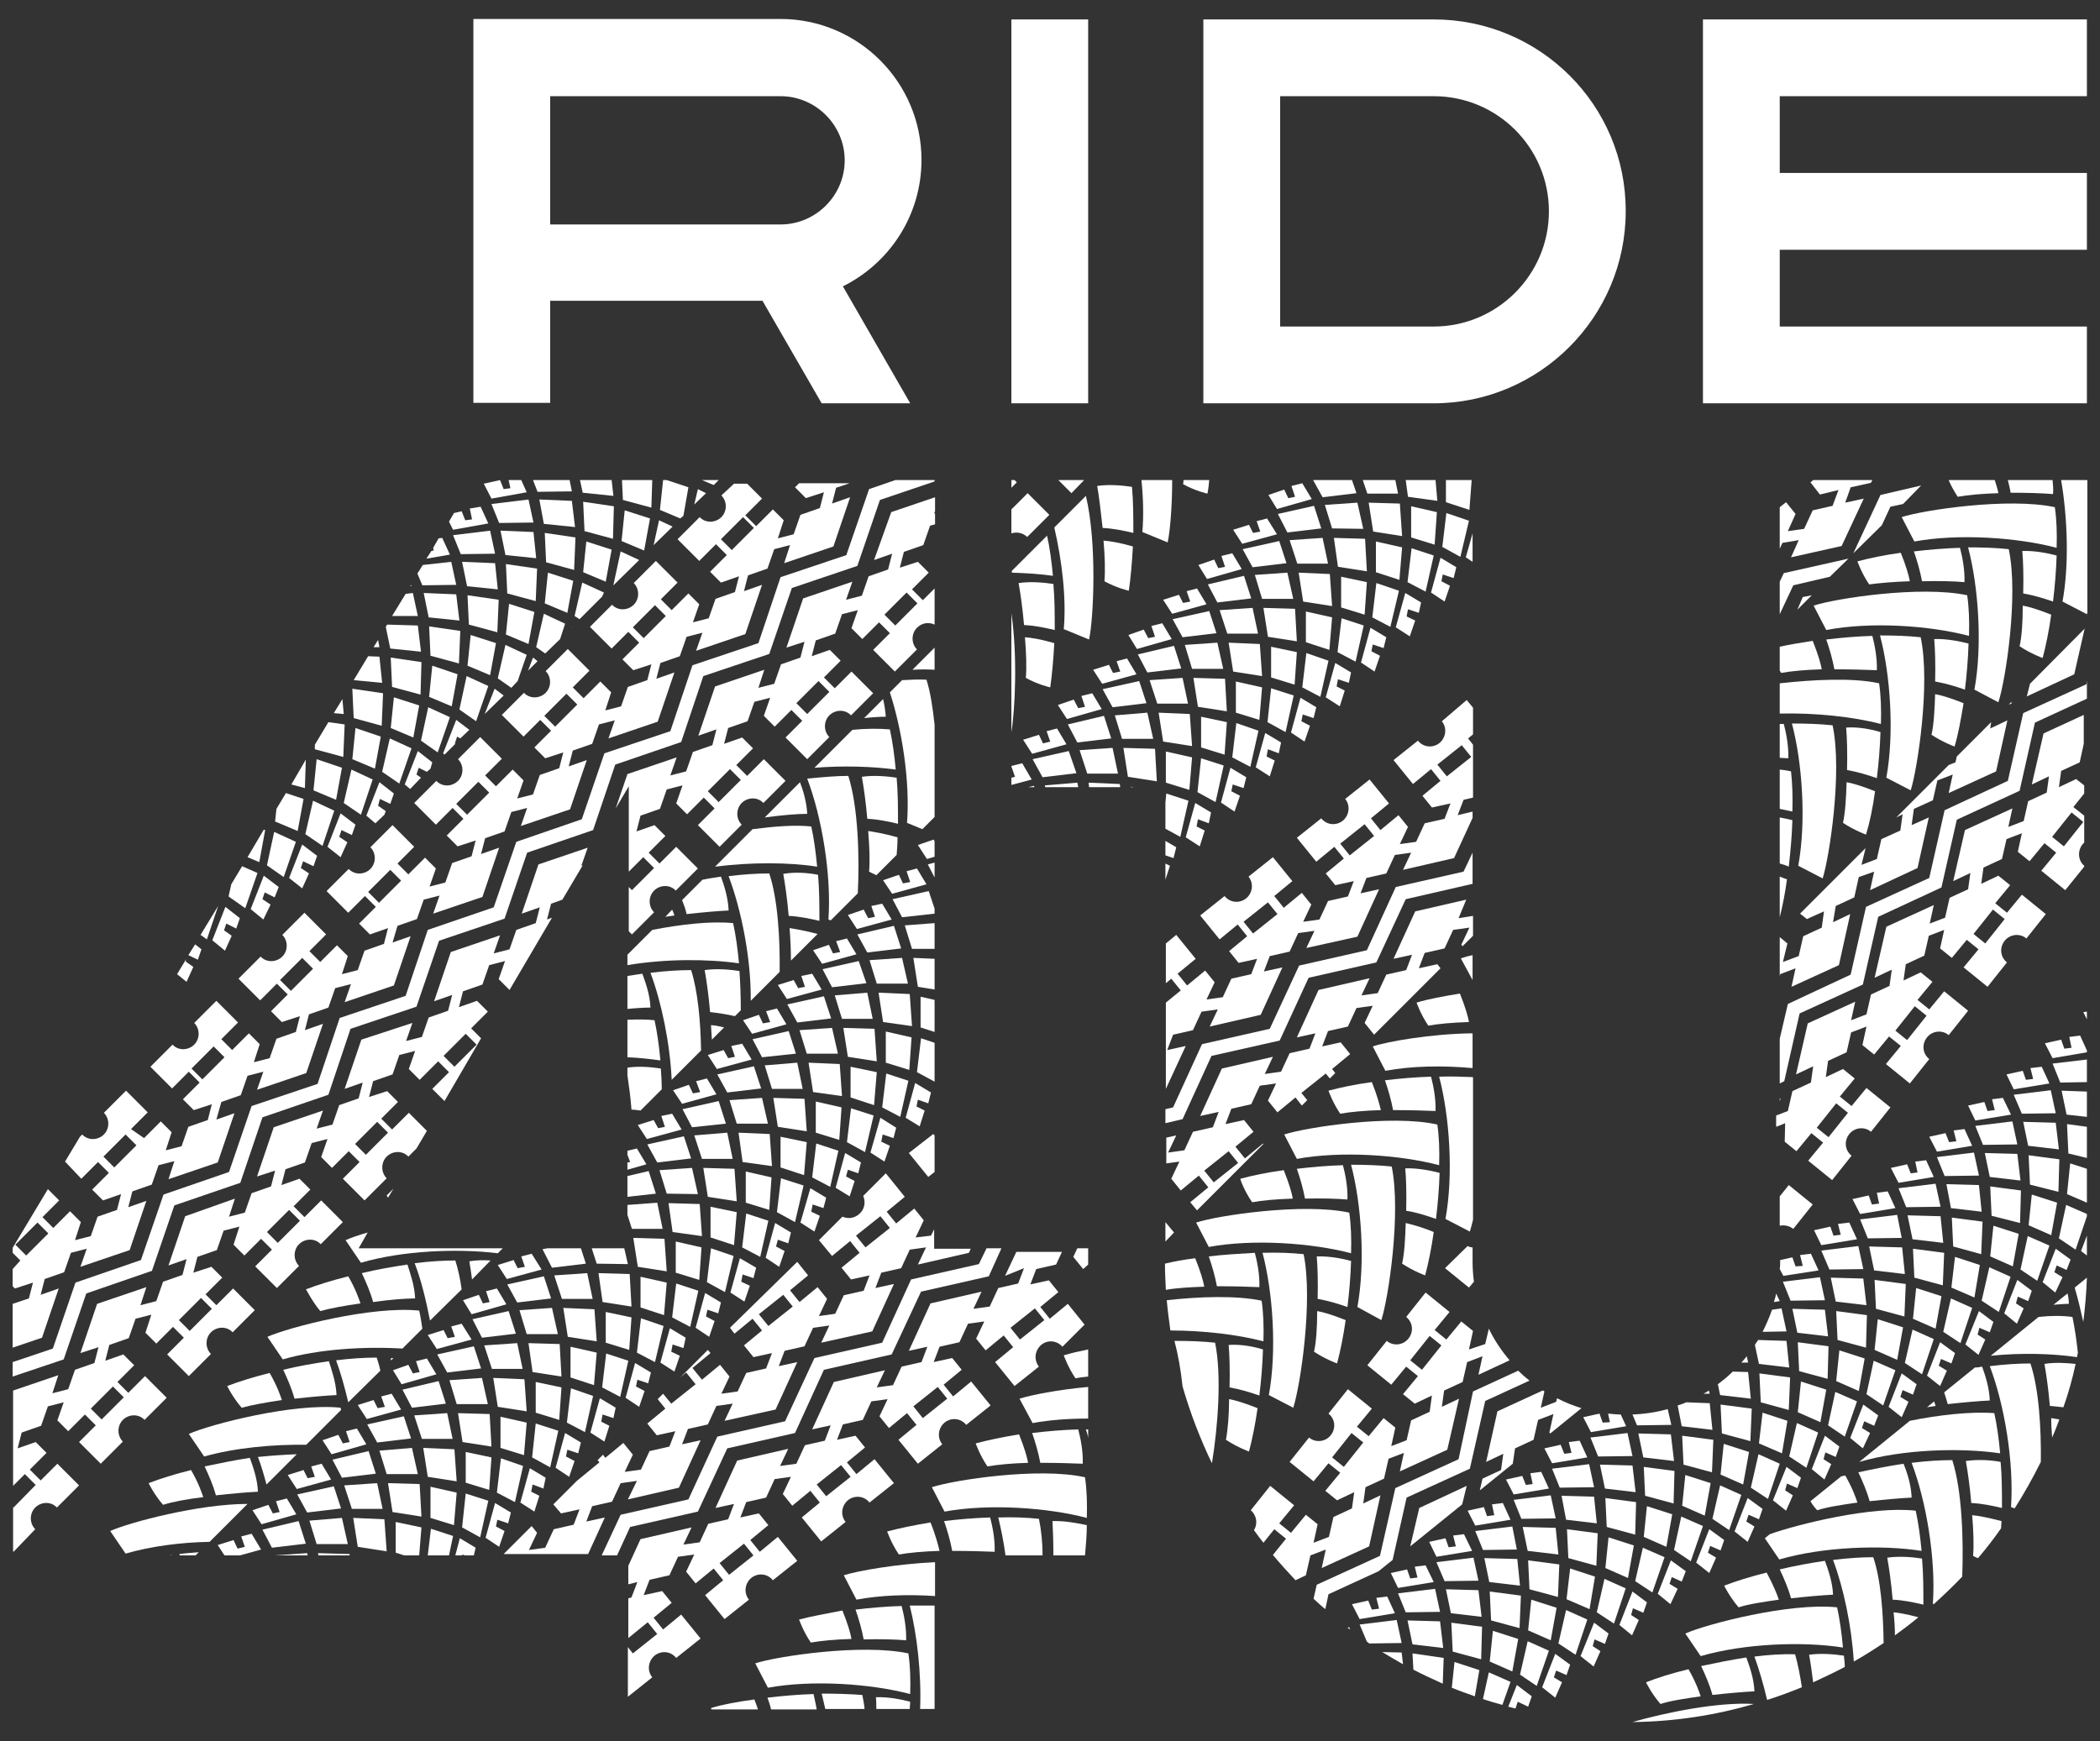 <?xml version="1.0" encoding="utf-8"?>
<!-- Generator: Adobe Illustrator 22.0.1, SVG Export Plug-In . SVG Version: 6.00 Build 0)  -->
<svg version="1.2" baseProfile="tiny" id="Layer_1" xmlns="http://www.w3.org/2000/svg" xmlns:xlink="http://www.w3.org/1999/xlink"
	 x="0px" y="0px" viewBox="0 0 464.9 385.5" xml:space="preserve">
<rect x="0" y="0" width="464.9" height="385.5" fill="#333333" stroke="none"/>
<g>
	<g>
		<path fill="#FFFFFF" d="M186.6,63.4c10.3-5.1,17.4-15.7,17.4-28c0-17.2-14-31.2-31.2-31.2v0l0,0h-68v85h17V66.6h47l13.1,22.7h19.6
			L186.6,63.4z M121.8,21.3h51l0,0v0c7.8,0,14.2,6.4,14.2,14.2c0,7.8-6.4,14.2-14.2,14.2v0l0,0h-51V21.3z M394,21.3v17h68v17h-68v17
			h68v17h-85v-85h85v17H394z M223.9,4.3h17v85h-17V4.3z M317.4,4.3L317.4,4.3l-51,0v85h51c23.4,0,42.5-19.1,42.5-42.5
			C360,23.3,340.9,4.3,317.4,4.3 M317.4,72.3h-34v-51h34v0c14.1,0,25.5,11.4,25.5,25.5C342.9,60.8,331.5,72.3,317.4,72.3"/>
	</g>
	<g>
		<path fill="#FFFFFF" d="M202.7,274l1.8-3.8l-2.1-2.6l-4,3.3l-2.1-2.6l4-3.3l-4.2-5.2l-5,5c0.6,1.4,0.3,3.1-1,4.1
			c-1.1,0.9-2.4,1-3.6,0.5l-5.2,5.2l2.9,3.5l4-3.3l2.1,2.6l-4,3.3l2.1,2.6l4.1-0.9l-1.3,3.4l-4.4,1l-1.9,4.1l-3.6,0.5l1.8-3.8
			l-2.1-2.6l-4,3.3l-2.1-2.6l4-3.3l-2.4-3L161.6,294l1,1.3l4-3.3l2.1,2.6l-4,3.3l2.1,2.6l4.1-0.9l-1.3,3.4l-4.4,1l-1.9,4.1l-3.6,0.5
			l1.8-3.8l-2.1-2.6l-4,3.3l-2.1-2.6l4-3.3l-0.6-0.7l-6.1,6.1l1.3-1.1l2.1,2.6l-5.4,4.3l-1.8-2.2l-1.2,1.2l1.7,2.1l-4,3.3l2.1,2.6
			l4.1-0.9l-1.3,3.4l-4.4,1l-1.9,4.1l-3.6,0.5l1.8-3.8l-2.1-2.6l-4,3.3l-0.5-0.7l-1.2,1.2l0.4,0.5l-5,4.1l-5.2,5.2l1.7,2l4.1-0.9
			l-1.3,3.4l-4.4,1l-1.9,4.1l-3.6,0.5l1.8-3.8l-1.2-1.5l-6.2,6.2h18.7l3.7-8.1l-4.1,0.9l1.3-3.4l4.4-1l1.9-4.1l3.6-0.5L139,332
			l11.3-2.6l4.8-10.5l-4.1,0.9l1.3-3.4l4.4-1l1.9-4.1l3.6-0.5l-1.8,3.8l11.3-2.5l4.8-10.5l-4.1,0.9l1.3-3.4l4.4-1l1.9-4.1l3.6-0.5
			l-1.8,3.8l11.3-2.5l4.8-10.5l-4.1,0.9l1.3-3.4l4.4-1l1.9-4.1l3.6-0.5l-1.8,3.8l11.3-2.6l0.4-0.9h-8.1v-4.3l-0.7,1.4L202.7,274z
			 M170.1,293.6L168,291l5.4-4.3l2.1,2.6L170.1,293.6z M191.6,276.2l-2.1-2.6l5.4-4.3l2.1,2.6L191.6,276.2z"/>
		<polygon fill="#FFFFFF" points="216.7,279.9 201.7,283.3 195.3,297.3 195.3,297.3 180.3,300.7 173.8,314.7 158.8,318.1 152.4,332 
			137.4,335.4 133.2,344.4 136.6,344.4 139.5,338.1 139.5,338.1 154.5,334.7 154.5,334.7 154.5,334.7 154.5,334.7 161,320.7 
			161,320.7 176,317.3 182.4,303.3 197.4,299.9 197.4,299.9 197.4,299.9 197.4,299.9 203.9,286 203.9,286 218.9,282.6 221.7,276.4 
			218.4,276.4 		"/>
		<path fill="#FFFFFF" d="M201.2,255.3l4.3,5.3l1.4-1.1v-8.1c-0.1-0.1-0.2-0.2-0.3-0.3L201.2,255.3z"/>
		<path fill="#FFFFFF" d="M226.7,280.8l-1.3,3.4l-4.4,1l-1.9,4.1l-3.6,0.5l1.8-3.8l-11.3,2.6l-4.8,10.5l4.1-0.9l-1.3,3.4l-4.4,1
			l-1.9,4.1l-3.6,0.5l1.8-3.8l-11.3,2.6l-4.8,10.5l4.1-0.9l-1.3,3.4l-4.4,1l-1.9,4.1l-3.6,0.5l1.8-3.8l-11.3,2.6l-4.8,10.5l4.1-0.9
			l-1.3,3.4l-4.4,1l-1.9,4.1l-3.6,0.5l1.8-3.8l-11.3,2.6l-2.7,5.9v4.1l2-0.5l-1.3,3.4l-0.7,0.2v8.8l4.3-3.5l2.1,2.6l-5.4,4.3
			l-1.1-1.4v11l0,0l5.4-4.3c-1.2-1.5-0.9-3.6,0.5-4.8c1.5-1.2,3.6-1,4.8,0.5l5.4-4.3l-4.3-5.3l-4,3.3l-2.1-2.6l4-3.3l-2.1-2.6
			l-4.1,0.9l1.3-3.4l4.4-1l1.9-4.1l3.6-0.5l-1.8,3.8l2.1,2.6l4-3.3l2.1,2.6l-4,3.3l4.3,5.3l5.4-4.3c-1.2-1.5-0.9-3.6,0.5-4.8
			c1.5-1.2,3.6-1,4.8,0.5l5.4-4.3l-4.3-5.3l-4,3.3l-2.1-2.6l4-3.3l-2.1-2.6l-4.1,0.9l1.3-3.4l4.4-1l1.9-4.1l3.6-0.5l-1.8,3.8
			l2.1,2.6l4-3.3l2.1,2.6l-4,3.3l4.3,5.3l5.4-4.3c-1.2-1.5-0.9-3.6,0.5-4.8c1.5-1.2,3.6-1,4.8,0.5l5.4-4.3l-4.3-5.3l-4,3.3l-2.1-2.6
			l4-3.3l-2.1-2.6l-4.1,0.9l1.3-3.4l4.4-1l1.9-4.1l3.6-0.5l-1.8,3.8l2.1,2.6l4-3.3l2.1,2.6l-4,3.3l4.3,5.3l5.4-4.3
			c-1.2-1.5-0.9-3.6,0.5-4.8c1.5-1.2,3.6-1,4.8,0.5l5.4-4.3l-4.3-5.3l-4,3.3l-2.1-2.6l4-3.3l-2.1-2.6l-4.1,0.9l1.3-3.4l4.4-1
			l1.9-4.1l3.6-0.5l-1.8,3.8l2.1,2.6l4-3.3l2.1,2.6l-4,3.3l4.3,5.3l5.4-4.3c-1.2-1.5-0.9-3.6,0.5-4.8c1.4-1.2,3.5-1,4.7,0.4l4.9-4.9
			l-3.7-4.6l-4,3.3l-2.1-2.6l4-3.3l-2.1-2.6l-4.1,0.9l1.3-3.4l4.4-1l1.3-2.8h-10.1l-2.5,5.3L226.7,280.8z M166.8,344.4l-5.4,4.3
			l-2.1-2.6l5.4-4.3L166.8,344.4z M188.3,327l-5.4,4.3l-2.1-2.6l5.4-4.3L188.3,327z M209.7,309.7l-5.4,4.3l-2.1-2.6l5.4-4.3
			L209.7,309.7z M231.2,292.3l-5.4,4.3l-2.1-2.6l5.4-4.3L231.2,292.3z"/>
		<polygon fill="#FFFFFF" points="239.8,281 240.9,280 240.9,276.4 238.5,276.4 237.6,278.3 		"/>
		<polygon fill="#FFFFFF" points="258,270.6 258,270.6 258,274.9 259.9,272.9 		"/>
		<path fill="#FFFFFF" d="M324.6,199.2l-11.3,2.6l-4.8,10.5l4.1-0.9l-1.3,3.4l-4.4,1l-1.9,4.1l-3.6,0.5l1.8-3.8l-11.3,2.6l-4.8,10.5
			l4.1-0.9l-1.3,3.4l-4.4,1l-1.9,4.1l-3.6,0.5l1.8-3.8l-11.3,2.6l-4.8,10.5l4.1-0.9l-1.3,3.4l-4.4,1l-1.9,4.1l-3.6,0.5l1.8-3.8
			l-2.2,0.5v5.7l2.9-0.4l-1.8,3.8l2.1,2.6l4-3.3l2.1,2.6l-4,3.3l1.5,1.8l14.7-14.7l-0.1-0.1l-4,3.3l-2.1-2.6l4-3.3l-2.1-2.6
			l-4.1,0.9l1.3-3.4l4.4-1l1.9-4.1l3.6-0.5l-1.8,3.8l2.1,2.6l4-3.3l1.4,1.8l1.2-1.2l-1.3-1.6l5.4-4.3l0.9,1.1l1.2-1.2l-0.7-0.9
			l4-3.3l-2.1-2.6l-4.1,0.9l1.3-3.4l4.4-1l1.9-4.1l3.6-0.5l-1.8,3.8l2.1,2.6l14.7-14.7l-0.7-0.9l-4.1,0.9l1.3-3.4l4.4-1l1.9-4.1
			l3.6-0.5l-1.8,3.8l0.3,0.3l2.3-2.3v-4.4l-3.2,0.5L324.6,199.2z M274.1,257.5l-5.4,4.3l-2.1-2.6l5.4-4.3L274.1,257.5z"/>
		<polygon fill="#FFFFFF" points="324,193 309,196.4 302.6,210.4 302.6,210.4 287.6,213.8 281.1,227.8 281.1,227.8 266.1,231.2 
			259.7,245.2 258,245.6 258,248.7 261.8,247.8 261.8,247.8 268.2,233.8 268.2,233.8 283.3,230.4 283.3,230.4 289.7,216.5 
			304.7,213.1 304.7,213.1 311.2,199.1 311.2,199.1 326,195.7 326,188.8 324,193 		"/>
		<path fill="#FFFFFF" d="M319.2,159.7c1.2,1.5,0.9,3.6-0.5,4.8c-1.5,1.2-3.6,1-4.8-0.5l-5.4,4.3l4.3,5.3l4-3.3l2.1,2.6l-4,3.3
			l2.1,2.6l4.1-0.9l-1.3,3.4l-4.4,1l-1.9,4.1l-3.6,0.5l1.8-3.8l-2.1-2.6l-4,3.3l-2.1-2.6l4-3.3l-4.3-5.3l-5.4,4.3
			c1.2,1.5,0.9,3.6-0.5,4.8c-1.5,1.2-3.6,1-4.8-0.5l-5.4,4.3l4.3,5.3l4-3.3l2.1,2.6l-4,3.3l2.1,2.6l4.1-0.9l-1.3,3.4l-4.4,1
			l-1.9,4.1l-3.6,0.5l1.8-3.8l-2.1-2.6l-4,3.3l-2.1-2.6l4-3.3l-4.3-5.3l-5.4,4.3c1.2,1.5,0.9,3.6-0.5,4.8c-1.5,1.2-3.6,1-4.8-0.5
			l-5.4,4.3l4.3,5.3l4-3.3l2.1,2.6l-4,3.3l2.1,2.6l4.1-0.9l-1.3,3.4l-4.4,1l-1.9,4.1l-3.6,0.5l1.8-3.8l-2.1-2.6l-4,3.3l-2.1-2.6
			l4-3.3l-4.3-5.3l-2.3,1.9v8.8l1.2-1l2.1,2.6l-3.3,2.7v19.1l4.4-9.5l-4.1,0.9l1.3-3.4l4.4-1l1.9-4.1l3.6-0.5l-1.8,3.8l11.3-2.6
			l4.8-10.5l-4.1,0.9l1.3-3.4l4.4-1l1.9-4.1l3.6-0.5l-1.8,3.8l11.3-2.5l4.8-10.5l-4.1,0.9l1.3-3.4l4.4-1l1.9-4.1l3.6-0.5l-1.8,3.8
			l11.3-2.6l4.1-8.9v-1.4l-3.3,0.8l1.3-3.4l2.1-0.5v-11.7l-1.1-1.4l1.1-0.9v-5.9l-1.4-1.7L319.2,159.7z M277.4,206.7l-2.1-2.6
			l5.4-4.3l2.1,2.6L277.4,206.7z M298.8,189.4l-2.1-2.6l5.4-4.3l2.1,2.6L298.8,189.4z M325.7,167.6l-5.4,4.3l-2.1-2.6l5.4-4.3
			L325.7,167.6z"/>
		<polygon fill="#FFFFFF" points="397,129.6 405.1,127.7 409.2,123.7 394.9,126.9 394,128.8 394,136 397,129.6 		"/>
		<polygon fill="#FFFFFF" points="398.2,119.6 396.5,123.4 407.7,120.9 412.6,110.4 408.5,111.3 409.7,107.9 414.2,106.9 
			414.5,106.3 401.4,106.3 400.8,106.8 402.9,109.5 407,108.5 405.7,112 401.3,113 399.4,117.1 395.8,117.6 397.5,113.8 
			395.4,111.2 394,112.3 394,121.5 394.6,120.2 		"/>
		<polygon fill="#FFFFFF" points="399.1,132.2 397.9,135 401.1,131.8 		"/>
		<polygon fill="#FFFFFF" points="418.5,112.2 418.5,112.2 421.3,111.6 425.3,107.5 416.3,109.6 410.3,122.5 416.6,116.3 		"/>
		<path fill="#FFFFFF" d="M37.4,344.4H38c0,0,0-0.1,0-0.1C37.8,344.4,37.6,344.4,37.4,344.4"/>
		<path fill="#FFFFFF" d="M39.7,344.1c0,0.1,0.1,0.2,0.1,0.3h3.5l0.7-0.7C42.6,343.8,41.2,343.9,39.7,344.1"/>
		<path fill="#FFFFFF" d="M57.1,322.6c0.7,1.8,1.3,3.9,1.9,6.1l6.7-6.7C63,322.1,60.1,322.3,57.1,322.6"/>
		<path fill="#FFFFFF" d="M45.3,324.7c0.9,1.9,1.9,4.2,2.5,6.4c3.6-0.4,7.1-0.7,9.3-0.8c-0.1-2.8-1.1-5.6-1.8-7.5
			C52,323.3,48.6,324,45.3,324.7"/>
		<path fill="#FFFFFF" d="M45,331.5c-0.4-1.2-1.1-3.2-2.7-6c-3.6,0.9-6.8,1.9-9.4,2.9c0,0,1.2,2.5,3.2,4.8
			C38.3,332.5,41.6,331.9,45,331.5"/>
		<path fill="#FFFFFF" d="M24.4,339l3.4,5c5.5-1.6,12.2-2.5,18.6-2.6l8.4-8.4C44,333,28.6,337.1,24.4,339"/>
		<path fill="#FFFFFF" d="M62.7,303.3c0.9,1.9,1.9,4.2,2.5,6.4c3.6-0.4,7.1-0.7,9.3-0.8c-0.1-2.8-1.1-5.6-1.7-7.5
			C69.4,301.9,65.9,302.5,62.7,303.3"/>
		<path fill="#FFFFFF" d="M84.2,303.5c-0.2-1-0.5-2-0.8-2.9c-2.7,0-5.8,0.2-9,0.6c1,2.7,1.9,5.9,2.7,9.3L84.2,303.5z"/>
		<path fill="#FFFFFF" d="M62.4,310c-0.4-1.2-1.1-3.2-2.7-6c-3.6,0.9-6.8,1.9-9.4,2.9c0,0,1.2,2.5,3.2,4.8
			C55.7,311.1,59,310.5,62.4,310"/>
		<path fill="#FFFFFF" d="M67.8,319.9l7.7-7.7c0-0.2-0.1-0.4-0.1-0.5c-10.5-1.1-28.9,3.7-33.6,5.8l3.4,5
			C51.9,320.6,60.3,319.8,67.8,319.9"/>
		<path fill="#FFFFFF" d="M70.9,290.3c2.1-0.6,5.4-1.2,8.9-1.7c-0.4-1.2-1.1-3.2-2.7-6c-3.6,0.9-6.8,1.9-9.4,2.9
			C67.8,285.4,68.9,287.9,70.9,290.3"/>
		<path fill="#FFFFFF" d="M91.9,287.5c-0.1-2.8-1.1-5.6-1.7-7.5c-3.4,0.5-6.8,1.1-10.1,1.9c0.9,1.9,1.9,4.2,2.5,6.4
			C86.1,287.8,89.6,287.5,91.9,287.5"/>
		<path fill="#FFFFFF" d="M102.2,285.5c-0.3-2.3-0.8-4.5-1.4-6.4c-2.7,0-5.8,0.2-9,0.6c1.4,3.6,2.5,8.1,3.4,12.7L102.2,285.5z"/>
		<path fill="#FFFFFF" d="M89.1,298.6l4.4-4.4c-0.2-1.4-0.4-2.7-0.7-4c-10.5-1.1-28.9,3.7-33.6,5.8l3.4,5
			C70.5,298.7,80.7,298.1,89.1,298.6"/>
		<path fill="#FFFFFF" d="M86.5,300.8c0,0.1,0,0.3,0.1,0.4l0.5-0.5C86.9,300.7,86.7,300.7,86.5,300.8"/>
		<path fill="#FFFFFF" d="M85.6,264.7c0.1,0.2,0.2,0.3,0.3,0.5l1.2-2L85.6,264.7z"/>
		<path fill="#FFFFFF" d="M108.6,279.1c-1.5-0.1-3.2-0.1-4.7,0.2c0.2,1.1,0.4,2.4,0.6,4L108.6,279.1z"/>
		<path fill="#FFFFFF" d="M81.4,272.9c-2.1,0.6-3.8,1.2-4.9,1.7l3.4,5c9.2-2.7,21.4-3.2,30.3-2.1l1.1-1.1c0,0,0,0,0,0H79.4
			L81.4,272.9z"/>
		<path fill="#FFFFFF" d="M153,214.8c-2.7,0-5.8,0.2-9,0.6c2.4,6.4,4.3,15.4,4.7,23.7l6.5-6.5C155.1,226.2,154.5,219.5,153,214.8"/>
		<path fill="#FFFFFF" d="M144,223.1c-0.1-2.8-1.1-5.6-1.8-7.5c-1.1,0.2-2.2,0.3-3.3,0.5v7.3C140.9,223.2,142.7,223.1,144,223.1"/>
		<path fill="#FFFFFF" d="M139.8,245.7c0.7,0,1.3,0.1,2,0.2l4.7-4.7c0-1.6-0.1-3.1-0.2-4.6c-1.9-0.3-4.8-0.6-7.4-0.2v1.7
			C139.2,240.2,139.6,242.9,139.8,245.7"/>
		<path fill="#FFFFFF" d="M146.2,234.8c-0.3-3.2-0.7-6.2-1.3-8.9c-1.8-0.2-3.8-0.2-6-0.1v8.3C141.5,234.2,144,234.5,146.2,234.8"/>
		<path fill="#FFFFFF" d="M147.3,203c0.7-0.1,1.3-0.2,2-0.3c-0.1-0.4-0.3-0.8-0.5-1.3L147.3,203z"/>
		<path fill="#FFFFFF" d="M166.2,221.6l6.4-6.4c0.1-7.3-0.4-16.1-2.3-21.8c-2.7,0-5.8,0.2-9,0.6
			C164.1,201.4,166.3,212.2,166.2,221.6"/>
		<path fill="#FFFFFF" d="M155.5,194.8l-4.5,4.5c0.4,1,0.8,2.1,1,3.1c3.6-0.4,7.1-0.7,9.3-0.8c-0.1-2.8-1-5.6-1.7-7.5
			C158.3,194.3,156.9,194.5,155.5,194.8"/>
		<path fill="#FFFFFF" d="M163.6,213.3c-0.3-3.2-0.7-6.2-1.3-8.9c-5-0.5-11.7,0.3-17.9,1.5l-5.5,5.5v2.3
			C147.2,212.3,156.6,212.3,163.6,213.3"/>
		<path fill="#FFFFFF" d="M162.7,225l1.3-1.3c0-2.9-0.1-5.8-0.3-8.7c-2-0.3-5-0.6-7.7-0.2c0.4,2.2,0.9,5.7,1.2,9.3
			C159,224.3,161,224.6,162.7,225"/>
		<path fill="#FFFFFF" d="M157.4,227c0.1,1.1,0.1,2.1,0.2,3.2l2.7-2.7C159.1,227.2,158.1,227,157.4,227"/>
		<path fill="#FFFFFF" d="M178.7,180.2c-0.1-2.5-0.9-5.2-1.6-7l-7.8,7.8c0,0,0,0,0,0C173,180.5,176.5,180.2,178.7,180.2"/>
		<path fill="#FFFFFF" d="M178.7,172.4c3.2,8.4,5.4,21.2,4.7,31.2l0.5,0.2l6-6c0.4-7.9,0.1-19.1-2.1-26
			C185,171.8,181.9,172.1,178.7,172.4"/>
		<path fill="#FFFFFF" d="M173.4,193.5c0.4,2.2,0.9,5.7,1.2,9.3c2.3,0.1,4.7,0.6,6.8,1.1c0-3.4,0-6.9-0.3-10.2
			C179.1,193.3,176.1,193,173.4,193.5"/>
		<path fill="#FFFFFF" d="M181,206.8c-3-0.8-5-1.1-6.2-1.3c0.2,2.6,0.3,5.1,0.3,7.2L181,206.8z"/>
		<path fill="#FFFFFF" d="M180.9,191.9c-0.3-3.2-0.7-6.2-1.3-8.9c-3.7-0.4-8.3,0-13,0.6l-8.3,8.3
			C166.1,190.9,174.6,190.9,180.9,191.9"/>
		<path fill="#FFFFFF" d="M199.7,150.6l-2.7,2.7c2.7,8.3,4.5,19.8,3.8,28.9l3.4,1.4l2.7-2.7c0-0.1,0-0.2,0-0.3v-20.1
			c-0.4-3.7-0.9-7.2-1.8-10C203.4,150.4,201.6,150.5,199.7,150.6"/>
		<path fill="#FFFFFF" d="M196.1,158.7c-0.1-1.3-0.3-2.7-0.6-3.9l-4.2,4.2C193.2,158.8,194.8,158.7,196.1,158.7"/>
		<path fill="#FFFFFF" d="M190.8,172c0.4,2.2,0.9,5.7,1.2,9.3c2.3,0.1,4.7,0.6,6.8,1.1c0-3.4,0-6.9-0.3-10.2
			C196.5,171.9,193.5,171.6,190.8,172"/>
		<path fill="#FFFFFF" d="M188.7,161.6l-8.4,8.4c6.4-0.5,12.9-0.3,18,0.4c-0.3-3.2-0.7-6.2-1.3-8.9
			C194.6,161.3,191.7,161.3,188.7,161.6"/>
		<path fill="#FFFFFF" d="M192.2,184c0.3,3.5,0.4,6.8,0.2,9c0.5,0.3,1.1,0.5,1.6,0.8l4.5-4.5c0.1-1.3,0.2-2.6,0.2-3.9
			C195.5,184.5,193.4,184.2,192.2,184"/>
		<path fill="#FFFFFF" d="M223.9,135.8v26.3C224.7,157.3,225.3,145.3,223.9,135.8"/>
		<path fill="#FFFFFF" d="M206.9,148.3v-4.9l-4.9,4.9C203.7,148.2,205.3,148.2,206.9,148.3"/>
		<path fill="#FFFFFF" d="M235.5,139.3l5.6,2.3c1-4.6,1.8-21.3-0.7-31.8l-7,7C235.1,124.1,236.1,132.4,235.5,139.3"/>
		<path fill="#FFFFFF" d="M227.1,150.1c2.7,1.5,5.4,2.1,5.4,2.1c0.4-2.7,0.7-6.1,0.9-9.8c-3.1-0.9-5.2-1.2-6.5-1.3
			C227.2,144.6,227.3,147.9,227.1,150.1"/>
		<path fill="#FFFFFF" d="M233.5,139.5c0-3.4,0-6.9-0.3-10.2c-2-0.3-5-0.6-7.7-0.2c0.4,2.2,0.9,5.7,1.2,9.3
			C229,138.5,231.4,139,233.5,139.5"/>
		<path fill="#FFFFFF" d="M231.8,118.6C231.7,118.6,231.7,118.6,231.8,118.6l-7.8,7.8v0.4c3.3,0.1,6.4,0.3,9.1,0.7
			C232.8,124.3,232.4,121.3,231.8,118.6"/>
		<path fill="#FFFFFF" d="M252.9,117.8l5.6,2.3c0.5-2.3,1-7.7,1-13.8h-6.8C253.1,110.3,253.2,114.2,252.9,117.8"/>
		<path fill="#FFFFFF" d="M244.5,128.7c2.7,1.5,5.4,2.1,5.4,2.1c0.4-2.7,0.7-6.1,0.9-9.8c-3.1-0.9-5.2-1.2-6.5-1.3
			C244.6,123.1,244.7,126.4,244.5,128.7"/>
		<path fill="#FFFFFF" d="M244.1,116.9c2.3,0.1,4.7,0.6,6.8,1.1c0-3.4,0-6.9-0.3-10.2c-2-0.3-5-0.6-7.7-0.2
			C243.3,109.8,243.7,113.3,244.1,116.9"/>
		<path fill="#FFFFFF" d="M267.3,109.3c0.2-0.9,0.3-1.9,0.4-3h-5.7c0,0.3,0,0.6-0.1,0.9C264.6,108.7,267.3,109.3,267.3,109.3"/>
		<path fill="#FFFFFF" d="M364.4,372.5c0,0,1.2,2.5,3.2,4.8c2.1-0.7,5.4-1.2,8.9-1.7c-0.4-1.2-1.1-3.2-2.7-6
			C370.1,370.5,366.9,371.5,364.4,372.5"/>
		<path fill="#FFFFFF" d="M376.6,368.9c0.9,1.9,1.9,4.2,2.5,6.4c3.6-0.4,7.1-0.7,9.3-0.8c-0.1-2.8-1.1-5.6-1.8-7.5
			C383.3,367.5,379.9,368.2,376.6,368.9"/>
		<path fill="#FFFFFF" d="M388.4,366.8c1,2.8,2,6.1,2.8,9.6c2.6-0.8,5.2-1.8,7.7-2.8c-0.4-2.7-0.9-5.2-1.5-7.3
			C394.7,366.2,391.6,366.4,388.4,366.8"/>
		<path fill="#FFFFFF" d="M361.4,381.3c9.3-0.1,18.3-1.5,26.9-4C380.4,376.8,368.7,379.2,361.4,381.3"/>
		<path fill="#FFFFFF" d="M391.1,348.2c-3.6,0.9-6.8,1.9-9.4,2.9c0,0,1.2,2.5,3.2,4.8c2.1-0.7,5.4-1.2,8.9-1.7
			C393.4,353,392.6,351,391.1,348.2"/>
		<path fill="#FFFFFF" d="M394,347.5c0.9,1.9,1.9,4.2,2.5,6.4c3.6-0.4,7.1-0.7,9.3-0.8c-0.1-2.8-1.1-5.6-1.8-7.5
			C400.7,346.1,397.3,346.7,394,347.5"/>
		<path fill="#FFFFFF" d="M405.8,345.4c2.3,6.1,4.1,14.5,4.6,22.5c2.3-1.3,4.5-2.7,6.6-4.1c-0.1-6.7-0.6-14-2.3-19
			C412.1,344.8,409,345,405.8,345.4"/>
		<path fill="#FFFFFF" d="M373.1,361.7l3.4,5c9.6-2.8,22.6-3.3,31.5-1.9c-0.3-3.2-0.7-6.2-1.3-8.9
			C396.2,354.8,377.8,359.6,373.1,361.7"/>
		<path fill="#FFFFFF" d="M400.5,366.4c0.3,1.6,0.6,3.7,0.9,6.1c2.4-1.1,4.7-2.2,7-3.4c0-0.8-0.1-1.7-0.2-2.5
			C406.2,366.3,403.2,366,400.5,366.4"/>
		<path fill="#FFFFFF" d="M411.4,326c0.9,1.9,1.9,4.2,2.5,6.4c3.6-0.4,7.1-0.7,9.3-0.8c-0.1-2.8-1-5.6-1.8-7.5
			C418.1,324.6,414.6,325.3,411.4,326"/>
		<path fill="#FFFFFF" d="M432.2,323.3c-2.7,0-5.8,0.2-9,0.6c3.2,8.4,5.4,21.2,4.7,31.2l0.2,0.1c2.2-2,4.3-4,6.3-6.1
			C434.7,341.2,434.4,330.2,432.2,323.3"/>
		<path fill="#FFFFFF" d="M402.3,334.4c2.1-0.7,5.4-1.2,8.9-1.7c-0.4-1.2-1.1-3.2-2.7-6c-0.3,0.1-0.6,0.1-0.9,0.2l-6.8,5.5
			C401.2,333.1,401.7,333.8,402.3,334.4"/>
		<path fill="#FFFFFF" d="M391.8,339.7l-1.1,0.9l3.2,4.7c9.6-2.8,22.6-3.3,31.5-1.9c-0.3-3.2-0.7-6.2-1.3-8.9
			C414.4,333.4,398,337.5,391.8,339.7"/>
		<path fill="#FFFFFF" d="M417.8,344.9c0.4,2.2,0.9,5.7,1.2,9.3c2.3,0.1,4.7,0.6,6.8,1.1c0-3.4,0-6.9-0.3-10.2
			C423.6,344.8,420.6,344.5,417.8,344.9"/>
		<path fill="#FFFFFF" d="M419.5,362.1c1.8-1.3,3.5-2.6,5.2-4c-2.6-0.7-4.4-1-5.5-1.1C419.4,358.7,419.5,360.5,419.5,362.1"/>
		<path fill="#FFFFFF" d="M428.5,311.3c-0.1-0.3-0.2-0.6-0.3-1l-1.6,1.3C427.2,311.5,427.9,311.4,428.5,311.3"/>
		<path fill="#FFFFFF" d="M449.5,301.9c-2.7,0-5.8,0.2-9,0.6c3.2,8.4,5.4,21.2,4.7,31.2l0.8,0.3c2.1-3.3,4-6.7,5.8-10.3
			C451.9,316.4,451.4,307.6,449.5,301.9"/>
		<path fill="#FFFFFF" d="M431.2,310.9c3.6-0.4,7.1-0.7,9.3-0.8c-0.1-2.8-1-5.6-1.7-7.5c-0.5,0.1-1,0.2-1.6,0.2l-6.8,5.5
			C430.7,309.3,431,310.1,431.2,310.9"/>
		<path fill="#FFFFFF" d="M435.2,323.5c0.4,2.2,0.9,5.7,1.2,9.3c2.3,0.1,4.7,0.6,6.8,1.1c0-3.4,0-6.9-0.3-10.2
			C440.9,323.3,437.9,323.1,435.2,323.5"/>
		<path fill="#FFFFFF" d="M422.8,314.6l-11.2,9.1c9.6-2.8,22.4-3.2,31.2-1.9c-0.3-3.2-0.7-6.2-1.3-8.9
			C436.3,312.5,429.2,313.3,422.8,314.6"/>
		<path fill="#FFFFFF" d="M436.6,335.5c0.3,3.5,0.4,6.8,0.2,9c0.4,0.2,0.7,0.4,1.1,0.5c1.8-2.1,3.5-4.3,5.1-6.6
			c0-0.5,0.1-1.1,0.1-1.6C440,336,437.9,335.6,436.6,335.5"/>
		<path fill="#FFFFFF" d="M458,288.7c0-0.8-0.1-1.6-0.3-2.3l-3.1,2.5C455.9,288.8,457,288.7,458,288.7"/>
		<path fill="#FFFFFF" d="M461.2,292.7c0.4-3.2,0.7-6.5,0.8-9.8l-2.7,2.2C460,287.5,460.6,290,461.2,292.7"/>
		<path fill="#FFFFFF" d="M454.3,318.3c0.6-1.3,1.1-2.7,1.6-4c-0.7-0.1-1.3-0.2-1.8-0.3C454.1,315.5,454.2,317,454.3,318.3"/>
		<path fill="#FFFFFF" d="M451.3,291.6l-10.6,8.6c6.7-0.7,13.7-0.5,19.1,0.3c0.1-0.3,0.1-0.6,0.2-1c-0.3-2.8-0.7-5.5-1.2-7.9
			C456.6,291.3,454,291.3,451.3,291.6"/>
		<path fill="#FFFFFF" d="M452.6,302c0.4,2.2,0.9,5.7,1.2,9.3c1,0.1,2,0.2,3,0.3c1.1-3.1,2-6.3,2.7-9.6
			C457.5,301.8,455,301.6,452.6,302"/>
		<polygon fill="#FFFFFF" points="48.3,200.6 44.4,207 45.8,208 		"/>
		<polygon fill="#FFFFFF" points="44.6,210.2 43.2,209.1 41.7,211.5 43.8,212.5 		"/>
		<polygon fill="#FFFFFF" points="42.8,214.1 41.1,212.9 41.2,212.4 39.2,215.7 41.3,217.4 		"/>
		<polygon fill="#FFFFFF" points="58.7,183.8 58.4,183.7 54.8,189.8 57.4,190.9 		"/>
		<polygon fill="#FFFFFF" points="54.3,201.1 57,193.3 53.6,191.8 51.2,195.8 50.6,198.5 		"/>
		<polygon fill="#FFFFFF" points="47,208.2 49.8,210.5 51.3,207.2 49.6,206 50.1,204.5 52.3,205.6 53.1,203.3 49.9,200.8 		"/>
		<polygon fill="#FFFFFF" points="67.7,168.2 64.5,173.7 67.5,174.5 		"/>
		<polygon fill="#FFFFFF" points="65.9,184 67.2,176.9 63.3,175.6 61.2,179.1 60.9,181.9 		"/>
		<polygon fill="#FFFFFF" points="60.7,184.2 59.1,191.6 62.8,194.2 65.5,186.4 		"/>
		<polygon fill="#FFFFFF" points="55.5,201.3 58.3,203.6 59.9,200.3 58.1,199.1 58.6,197.6 60.8,198.7 61.7,196.4 58.4,193.9 		"/>
		<polygon fill="#FFFFFF" points="76,167.6 76.3,160.4 72.7,159.9 69.7,164.9 69.7,165.9 		"/>
		<polygon fill="#FFFFFF" points="75.7,170 70.1,168.1 69.4,175 74.4,177.1 		"/>
		<polygon fill="#FFFFFF" points="74,179.5 69.3,177.3 67.6,184.7 71.4,187.3 		"/>
		<polygon fill="#FFFFFF" points="68.4,193.4 66.6,192.2 67.1,190.7 69.4,191.8 70.2,189.5 66.9,187 64,194.4 66.9,196.7 		"/>
		<polygon fill="#FFFFFF" points="84.5,160.7 84.8,153.5 78,152.5 78.3,159 		"/>
		<polygon fill="#FFFFFF" points="75.8,154.8 73.9,157.9 76.1,158.1 		"/>
		<polygon fill="#FFFFFF" points="84.3,163.1 78.7,161.2 78,168.1 83,170.2 		"/>
		<polygon fill="#FFFFFF" points="82.5,172.6 77.8,170.4 76.1,177.8 79.9,180.4 		"/>
		<polygon fill="#FFFFFF" points="72.5,187.5 75.4,189.8 76.9,186.5 75.1,185.3 75.6,183.8 77.9,184.9 78.7,182.6 75.4,180.1 		"/>
		<polygon fill="#FFFFFF" points="93.1,153.8 93.3,146.6 86.5,145.6 86.8,152.1 		"/>
		<polygon fill="#FFFFFF" points="84,145.4 81.5,145.3 78.3,150.6 84.6,151.2 		"/>
		<polygon fill="#FFFFFF" points="92.8,156.2 87.2,154.4 86.5,161.2 91.5,163.3 		"/>
		<polygon fill="#FFFFFF" points="88.4,173.5 91.1,165.7 86.3,163.5 84.6,170.9 		"/>
		<polygon fill="#FFFFFF" points="85.4,179.6 83.7,178.4 84.1,176.9 86.4,178 87.2,175.7 84,173.2 81.1,180.6 83.1,182.3 
			85.1,180.4 		"/>
		<polygon fill="#FFFFFF" points="95.3,145.2 101.6,146.9 101.9,139.7 95,138.7 		"/>
		<polygon fill="#FFFFFF" points="93.2,144.3 92.5,138.5 85.7,138.3 85.4,138.8 86.4,143.6 		"/>
		<polygon fill="#FFFFFF" points="83.7,141.7 82.7,143.3 84,143.3 		"/>
		<polygon fill="#FFFFFF" points="100,156.4 101.3,149.3 95.7,147.4 95,154.3 		"/>
		<polygon fill="#FFFFFF" points="96.9,166.6 99.6,158.8 94.8,156.6 93.2,164 		"/>
		<polygon fill="#FFFFFF" points="92.2,171.5 92.7,170 94.5,170.9 95.3,170.2 95.7,168.8 92.5,166.3 89.6,173.7 90.8,174.7 
			93.2,172.2 		"/>
		<polygon fill="#FFFFFF" points="103.8,138.3 110.1,140 110.4,132.8 103.5,131.8 		"/>
		<polygon fill="#FFFFFF" points="101.7,137.4 101,131.6 93.8,131.3 94.9,136.7 		"/>
		<polygon fill="#FFFFFF" points="91.4,131.3 89.8,131.5 86.8,136.4 92.5,136.4 		"/>
		<polygon fill="#FFFFFF" points="104.2,140.6 103.5,147.4 108.5,149.5 109.8,142.4 		"/>
		<polygon fill="#FFFFFF" points="105.4,159.7 108.1,151.9 103.3,149.7 101.7,157.1 		"/>
		<polygon fill="#FFFFFF" points="100.7,164.6 101.2,163.1 101.9,163.5 103.9,161.6 101,159.4 98.1,166.8 98.4,167.1 100.8,164.7 		
			"/>
		<polygon fill="#FFFFFF" points="112.3,131.4 118.6,133.1 118.9,125.9 112,124.9 		"/>
		<polygon fill="#FFFFFF" points="102.3,124.4 103.4,129.8 110.2,130.5 109.6,124.7 		"/>
		<polygon fill="#FFFFFF" points="101,129.5 99.9,124.4 93.6,125.1 92.4,127 93.5,129.6 		"/>
		<polygon fill="#FFFFFF" points="91,129.5 90.8,129.8 91.1,129.7 		"/>
		<polygon fill="#FFFFFF" points="118.3,135.5 112.7,133.7 112,140.5 117,142.6 		"/>
		<polygon fill="#FFFFFF" points="110.2,150.2 113.2,152.3 114.6,150.8 116.6,145 111.9,142.8 		"/>
		<polygon fill="#FFFFFF" points="109.5,152.5 107.3,158.1 111.5,154 		"/>
		<polygon fill="#FFFFFF" points="120.9,124.5 127.1,126.2 127.4,119 120.6,118 		"/>
		<polygon fill="#FFFFFF" points="111.9,122.9 118.7,123.6 118.1,117.8 110.8,117.5 		"/>
		<polygon fill="#FFFFFF" points="109.6,122.6 108.5,117.5 100.3,118.5 102,122.7 		"/>
		<polygon fill="#FFFFFF" points="97.9,119.1 97.1,119.2 95.9,121.3 96,121.9 95.5,122 94.4,123.7 99.6,122.8 		"/>
		<polygon fill="#FFFFFF" points="121.3,126.8 120.6,133.6 125.6,135.7 126.9,128.6 		"/>
		<polygon fill="#FFFFFF" points="120.7,144.7 124,141.5 125.1,138.1 120.4,135.9 118.7,143.3 		"/>
		<polygon fill="#FFFFFF" points="116.9,148.5 119,146.4 118,145.6 		"/>
		<polygon fill="#FFFFFF" points="135.7,119.3 135.9,112.1 129.1,111.1 129.4,117.6 		"/>
		<polygon fill="#FFFFFF" points="127.3,116.7 126.6,110.9 119.4,110.6 120.4,116 		"/>
		<polygon fill="#FFFFFF" points="118.1,115.7 117,110.6 108.8,111.6 110.5,115.8 		"/>
		<polygon fill="#FFFFFF" points="108.1,115.9 106.4,112.2 104,112.6 104.5,115 103,115.2 102.2,113.2 100.5,113.6 99.4,115.5 
			100.3,117.3 		"/>
		<polygon fill="#FFFFFF" points="135.4,121.7 129.8,119.9 129.1,126.7 134.1,128.8 		"/>
		<polygon fill="#FFFFFF" points="128.3,137.1 133.3,132.1 133.7,131.2 128.9,129 127.2,136.4 		"/>
		<polygon fill="#FFFFFF" points="126.6,138.7 126.5,139 126.6,138.8 		"/>
		<polygon fill="#FFFFFF" points="144.2,112.4 144.4,106.3 137.7,106.3 137.9,110.7 		"/>
		<polygon fill="#FFFFFF" points="135.8,109.8 135.4,106.3 128.4,106.3 129,109.1 		"/>
		<polygon fill="#FFFFFF" points="126.6,108.8 126.1,106.3 118,106.3 119,108.9 		"/>
		<polygon fill="#FFFFFF" points="108.8,110.4 116.6,109 115.4,106.3 112.6,106.3 113,108.1 111.5,108.3 110.7,106.3 110.7,106.3 
			107.1,107.1 		"/>
		<polygon fill="#FFFFFF" points="143.9,114.8 138.3,113 137.6,119.8 142.6,121.9 		"/>
		<polygon fill="#FFFFFF" points="135.8,129.6 141.5,124 137.4,122.1 135.8,129.5 		"/>
		<polygon fill="#FFFFFF" points="150.6,114.8 151.3,114.2 152.4,107.9 147.6,106.3 146.8,106.3 146.1,112.9 		"/>
		<polygon fill="#FFFFFF" points="148.9,116.6 145.9,115.2 144.7,120.7 		"/>
		<polygon fill="#FFFFFF" points="159.1,106.3 155.4,106.3 158,107.4 		"/>
		<polygon fill="#FFFFFF" points="154.5,108.3 153.7,111.7 156.3,109.2 		"/>
		<path fill="#FFFFFF" d="M7.8,338.6c-1.3-1.3-1.3-3.5,0-4.8c1.3-1.3,3.5-1.4,4.8,0l4.9-4.9l-4.8-4.8l-3.7,3.7l-2.4-2.4l3.7-3.7
			l-2.4-2.4l-4,1.4l0.9-3.5l4.3-1.5l1.5-4.3l3.5-0.9l-1.4,4l2.4,2.4l3.7-3.7l2.4,2.4l-3.7,3.7l4.8,4.8l4.9-4.9
			c-1.3-1.3-1.3-3.5,0-4.8c1.3-1.3,3.5-1.4,4.8,0l4.9-4.9l-4.8-4.8l-3.7,3.7l-2.4-2.4l3.7-3.7l-2.4-2.4l-4,1.4l0.9-3.5l4.3-1.5
			l1.5-4.3l3.5-0.9l-1.3,4l2.4,2.4l3.7-3.7l2.4,2.4l-3.7,3.7l4.8,4.8l4.9-4.9c-1.3-1.3-1.3-3.5,0-4.8c1.3-1.3,3.5-1.4,4.8,0l4.9-4.9
			l-4.8-4.8l-3.7,3.7l-2.4-2.4l3.7-3.7l-2.4-2.4l-4,1.3l0.9-3.5l4.3-1.5l1.5-4.3l3.5-0.9l-1.3,4l2.4,2.4l3.7-3.7l2.4,2.4l-3.7,3.7
			l4.8,4.8l4.9-4.9c-1.3-1.3-1.3-3.5,0-4.8c1.3-1.3,3.5-1.4,4.8,0l4.9-4.9l-4.8-4.8l-3.7,3.7l-2.4-2.4l3.7-3.7l-2.4-2.4l-4,1.4
			l0.9-3.5l4.3-1.5l1.5-4.3l3.5-0.9l-1.4,4l2.4,2.4l3.7-3.7l2.4,2.4l-3.7,3.7l4.8,4.8l4.9-4.9c-1.3-1.3-1.3-3.5,0-4.8
			c1.3-1.3,3.5-1.4,4.8,0l1.8-1.8l2.3-3.9l-4-4l-3.7,3.7l-2.4-2.4l3.7-3.7l-2.4-2.4l-4,1.3l0.9-3.5l4.3-1.5l1.5-4.3l3.5-0.9l-1.4,4
			l2.4,2.4L97,235l2.4,2.4l-3.7,3.7l2.7,2.7l8.1-13.9l-2.2-2.2l3.7-3.7l-2.4-2.4l-4,1.4l0.9-3.5l4.3-1.5l1.5-4.3l3.5-0.9l-1.4,4
			l2.4,2.4l9.4-16l-1.1,0.4l0.9-3.5l2.5-0.9l4.5-7.6l-0.3,0.1l1.4-4l-10.9,3.7l-3.7,10.9l4-1.4l-0.9,3.5l-4.3,1.5l-1.5,4.3l-3.5,0.9
			l1.4-4l-10.9,3.7l-3.7,10.9l4-1.4l-0.9,3.5l-4.3,1.5l-1.5,4.3l-3.5,0.9l1.4-4L80,230.2l-3.7,10.9l4-1.4l-0.9,3.5l-4.3,1.5
			l-1.5,4.3l-3.5,0.9l1.4-4l-10.9,3.7l-3.7,10.9l4-1.3l-0.9,3.5l-4.3,1.5l-1.5,4.3l-3.5,0.9l1.3-4L41,269.3l-3.7,10.9l4-1.4
			l-0.9,3.5l-4.3,1.5l-1.5,4.3l-3.5,0.9l1.3-4l-10.9,3.7l-3.7,10.9l4-1.3l-0.9,3.5l-4.3,1.5l-1.5,4.3l-3.5,0.9l1.3-4l-10,3.4v21.1
			l2.6-2.6l2.4,2.4L3,333.8l-0.1-0.1v9.8l0.1,0.1L7.8,338.6z M103.1,228.9l2.4,2.4l-4.9,4.9l-2.4-2.4L103.1,228.9z M83.5,248.4
			l2.4,2.4l-4.9,4.9l-2.4-2.4L83.5,248.4z M64,267.9l2.4,2.4l-4.9,4.9l-2.4-2.4L64,267.9z M44.5,287.4l2.4,2.4l-4.9,4.9l-2.4-2.4
			L44.5,287.4z M25,307l2.4,2.4l-4.9,4.9l-2.4-2.4L25,307z"/>
		<path fill="#FFFFFF" d="M159.7,109.7c1.3,1.3,1.3,3.5,0,4.8c-1.3,1.3-3.5,1.4-4.8,0l-4.9,4.9l4.8,4.8l3.7-3.7l2.4,2.4l-3.7,3.7
			l2.4,2.4l4-1.4l-0.9,3.5l-4.3,1.5l-1.5,4.3l-3.5,0.9l1.4-4l-2.4-2.4l-3.7,3.7l-2.4-2.4l3.7-3.7l-4.8-4.8l-4.9,4.9
			c1.3,1.3,1.3,3.5,0,4.8c-1.3,1.3-3.5,1.4-4.8,0l-4.9,4.9l4.8,4.8l3.7-3.7l2.4,2.4l-3.7,3.7l2.4,2.4l4-1.3l-0.9,3.5l-4.3,1.5
			l-1.5,4.3l-3.5,0.9l1.3-4l-2.4-2.4l-3.7,3.7l-2.4-2.4l3.7-3.7l-4.8-4.8l-4.9,4.9c1.3,1.3,1.3,3.5,0,4.8c-1.3,1.3-3.5,1.4-4.8,0
			l-4.9,4.9l4.8,4.8l3.7-3.7l2.4,2.4l-3.7,3.7l2.4,2.4l4-1.3l-0.9,3.5l-4.3,1.5l-1.5,4.3l-3.5,0.9l1.4-4l-2.4-2.4l-3.7,3.7l-2.4-2.4
			l3.7-3.7l-4.8-4.8l-4.9,4.9c1.3,1.3,1.3,3.5,0,4.8c-1.3,1.3-3.5,1.4-4.8,0l-4.9,4.9l4.8,4.8l3.7-3.7l2.4,2.4l-3.7,3.7l2.4,2.4
			l4-1.3l-0.9,3.5l-4.3,1.5l-1.5,4.3l-3.5,0.9l1.4-4l-2.4-2.4l-3.7,3.7l-2.4-2.4l3.7-3.7l-4.8-4.8l-4.9,4.9c1.3,1.3,1.3,3.5,0,4.8
			c-1.3,1.3-3.5,1.4-4.8,0l-4.9,4.9l4.8,4.8l3.7-3.7l2.4,2.4l-3.7,3.7l2.4,2.4l4-1.4l-0.9,3.5l-4.3,1.5l-1.5,4.3l-3.5,0.9l1.3-4
			l-2.4-2.4l-3.7,3.7l-2.4-2.4l3.7-3.7l-4.8-4.8l-4.9,4.9c1.3,1.3,1.3,3.5,0,4.8c-1.3,1.3-3.5,1.4-4.8,0l-4.9,4.9l4.8,4.8l3.7-3.7
			l2.4,2.4l-3.7,3.7l2.4,2.4l4-1.3l-0.9,3.5l-4.3,1.5l-1.5,4.3l-3.5,0.9l1.3-4l-2.4-2.4l-3.7,3.7l-2.4-2.4l3.7-3.7l-4.8-4.8
			l-4.9,4.9c1.3,1.3,1.3,3.5,0,4.8c-1.3,1.3-3.5,1.4-4.8,0l-4.9,4.9l4.8,4.8l3.7-3.7l2.4,2.4l-3.7,3.7l2.4,2.4l4-1.3l-0.9,3.5
			l-4.3,1.5l-1.5,4.3l-3.5,0.9l1.3-4l-2.4-2.4l-3.7,3.7L29,250l3.7-3.7l-4.8-4.8l-4.9,4.9c1.3,1.3,1.3,3.5,0,4.8
			c-1.3,1.3-3.5,1.4-4.8,0l-0.5,0.5l-3.3,5.5L18,261l3.7-3.7l2.4,2.4l-3.7,3.7l2.4,2.4l4-1.4l-0.9,3.5l-4.3,1.5l-1.5,4.3l-3.5,0.9
			l1.3-4l-2.4-2.4l-3.7,3.7l-2.4-2.4l3.7-3.7l-2.5-2.5l-7.8,13v1.1l1.7,1.7L2.8,281v3.8l0.5,0.5l4-1.3l-0.9,3.5l-3.6,1.2v9.7
			l6.5-2.2l3.7-10.9l-4,1.4l0.9-3.5l4.3-1.5l1.5-4.3l3.5-0.9l-1.4,4l10.9-3.7l3.7-10.9l-4,1.4l0.9-3.5l4.3-1.5l1.5-4.3l3.5-0.9
			l-1.3,4l10.9-3.7l3.7-10.9l-4,1.4L49,244l4.3-1.5l1.5-4.3l3.5-0.9l-1.4,4l10.9-3.7l3.7-10.9l-4,1.4l0.9-3.5l4.3-1.5l1.5-4.3
			l3.5-0.9l-1.4,4l10.9-3.7l3.7-10.9l-4,1.4L88,205l4.3-1.5l1.5-4.3l3.5-0.9l-1.4,4l10.9-3.7l3.7-10.9l-4,1.4l0.9-3.5l4.3-1.5
			l1.5-4.3l3.5-0.9l-1.4,4l10.9-3.7l3.7-10.9l-4,1.4l0.9-3.5l4.3-1.5l1.5-4.3l3.5-0.9l-1.4,4l10.9-3.7l3.7-10.9l-4,1.4l0.9-3.5
			l4.3-1.5l1.5-4.3l3.5-0.9l-1.4,4l10.9-3.7l3.7-10.9l-4,1.4l0.9-3.5l4.3-1.5l1.5-4.3l3.5-0.9l-1.3,4l10.9-3.7l3.7-10.9l-4,1.4
			l0.9-3.5l3-1h-11.2l-0.9,0.9l2.4,2.4l4-1.3l-0.9,3.5l-4.3,1.5l-1.5,4.3l-3.5,0.9l1.3-4l-2.4-2.4l-3.7,3.7l-2.4-2.4l3.7-3.7
			l-3.3-3.3h-2.9L159.7,109.7z M5.8,278l-2.4-2.4l4.9-4.9l2.4,2.4L5.8,278z M25.3,258.5l-2.4-2.4l4.9-4.9l2.4,2.4L25.3,258.5z
			 M44.8,239l-2.4-2.4l4.9-4.9l2.4,2.4L44.8,239z M64.4,219.4L62,217l4.9-4.9l2.4,2.4L64.4,219.4z M83.9,199.9l-2.4-2.4l4.9-4.9
			l2.4,2.4L83.9,199.9z M103.4,180.4L101,178l4.9-4.9l2.4,2.4L103.4,180.4z M122.9,160.9l-2.4-2.4l4.9-4.9l2.4,2.4L122.9,160.9z
			 M142.5,141.3l-2.4-2.4l4.9-4.9l2.4,2.4L142.5,141.3z M166.9,116.9l-4.9,4.9l-2.4-2.4l4.9-4.9L166.9,116.9z"/>
		<polygon fill="#FFFFFF" points="187.4,122.8 187.4,122.9 172.8,127.8 167.9,142.4 167.9,142.4 153.3,147.3 148.4,161.9 
			148.4,161.9 133.8,166.8 128.8,181.4 114.3,186.4 109.3,200.9 94.7,205.9 89.8,220.5 75.2,225.4 70.3,240 70.3,240 55.7,244.9 
			50.7,259.5 36.2,264.5 31.2,279 31.2,279 16.7,284 11.7,298.6 11.7,298.6 2.8,301.6 2.8,304.8 14.1,301 19.1,286.4 19.1,286.4 
			33.6,281.4 33.6,281.5 38.6,266.9 38.6,266.9 53.2,261.9 53.2,261.9 58.1,247.4 58.1,247.4 72.7,242.4 72.7,242.4 77.6,227.8 
			77.6,227.8 92.2,222.9 92.2,222.9 92.2,222.9 92.2,222.9 97.2,208.3 111.7,203.4 116.7,188.8 116.7,188.8 131.3,183.8 
			136.2,169.3 136.2,169.3 150.8,164.3 155.7,149.7 155.7,149.7 170.3,144.8 170.3,144.8 175.3,130.2 175.3,130.2 189.8,125.3 
			194.8,110.7 194.8,110.7 206.9,106.6 206.9,106.3 198.2,106.3 192.4,108.3 		"/>
		<path fill="#FFFFFF" d="M193.5,124l4-1.4l-0.9,3.5l-4.3,1.5l-1.5,4.3l-3.5,0.9l1.4-4l-10.9,3.7l-3.7,10.9l4-1.3l-0.9,3.5l-4.3,1.5
			l-1.5,4.3l-3.5,0.9l1.3-4l-10.9,3.7l-3.7,10.9l4-1.4l-0.9,3.5l-4.3,1.5l-1.5,4.3l-3.5,0.9l1.4-4l-10.9,3.7l-2.6,7.6l2.9-4.9V193
			l3.2-3.2l2.4,2.4l-4.9,4.9l-0.7-0.7v9.8l0.7,0.7l4.9-4.9c-1.3-1.3-1.3-3.5,0-4.8c1.3-1.3,3.5-1.4,4.8,0l4.9-4.9l-4.8-4.8l-3.7,3.7
			l-2.4-2.4l3.7-3.7l-2.4-2.4l-4,1.4l0.9-3.5l4.3-1.5l1.5-4.3l3.5-0.9l-1.4,4l2.4,2.4l3.7-3.7l2.4,2.4l-3.7,3.7l4.8,4.8l4.9-4.9
			c-1.3-1.3-1.3-3.5,0-4.8c1.3-1.3,3.5-1.4,4.8,0l4.9-4.9l-4.8-4.8l-3.7,3.7l-2.4-2.4l3.7-3.7l-2.4-2.4l-4,1.4l0.9-3.5l4.3-1.5
			l1.5-4.3l3.5-0.9l-1.4,4l2.4,2.4l3.7-3.7l2.4,2.4l-3.7,3.7l4.8,4.8l4.9-4.9c-1.3-1.3-1.3-3.5,0-4.8c1.3-1.3,3.5-1.4,4.8,0l4.9-4.9
			l-4.8-4.8l-3.7,3.7l-2.4-2.4l3.7-3.7l-2.4-2.4l-4,1.4l0.9-3.5l4.3-1.5l1.5-4.3l3.5-0.9l-1.4,4l2.4,2.4l3.7-3.7l2.4,2.4l-3.7,3.7
			l4.8,4.8l4.9-4.9c-1.3-1.3-1.3-3.5,0-4.8c1.1-1.1,2.6-1.3,3.9-0.7v-8l-2.6,2.6l-2.4-2.4l3.7-3.7l-2.4-2.4l-4,1.3l0.9-3.5l4.3-1.5
			l1.5-4.3l1.1-0.3v-2.4l-0.2,0l0.2-0.5v-3.1l-9.7,3.3L193.5,124z M164,172.7l-4.9,4.9l-2.4-2.4l4.9-4.9L164,172.7z M183.6,153.2
			l-4.9,4.9l-2.4-2.4l4.9-4.9L183.6,153.2z M198.2,138.5l-2.4-2.4l4.9-4.9l2.4,2.4L198.2,138.5z"/>
		<path fill="#FFFFFF" d="M227.4,118.9l4.9-4.9l-4.8-4.8l-3.6,3.6v5.3C225.1,117.7,226.5,118,227.4,118.9"/>
		<polygon fill="#FFFFFF" points="224.6,106.3 223.9,106.3 223.9,108 225.1,106.8 		"/>
		<polygon fill="#FFFFFF" points="237.2,109.2 240,106.3 234.3,106.3 		"/>
		<polygon fill="#FFFFFF" points="314.2,333.9 312.2,342.4 323.7,333.1 324.7,329 		"/>
		<path fill="#FFFFFF" d="M322.9,323.1L322.9,323.1l-14,6.4l-3.4,15l0.3,0.2l-0.3-0.2l-14,6.4l-0.7,3.1c0.9,0.8,1.7,1.6,2.6,2.3
			l0.7-3.3v0l11.1-5.1l3.1-2.5l3.1-13.8l0,0l14-6.4l3.4-15l0,0l9.8-4.5c-0.9-0.7-1.7-1.4-2.5-2.2l-10,4.6L322.9,323.1z"/>
		<path fill="#FFFFFF" d="M325.2,298.8l0.9-4.1l-2.6-2.1l-3.3,4l-2.6-2.1l3.3-4l-5.3-4.3l-4.3,5.4c1.5,1.2,1.7,3.3,0.5,4.8
			c-1.2,1.5-3.4,1.7-4.8,0.5l-4.3,5.4l5.3,4.3l3.3-4l2.6,2.1l-3.3,4l2.6,2.1l3.8-1.8l-0.5,3.6l-4.1,1.9l-1,4.4l-3.4,1.3l0.9-4.1
			l-2.6-2.1l-3.3,4l-2.6-2.1l3.3-4l-5.3-4.3l-4.3,5.4c1.5,1.2,1.7,3.3,0.5,4.8c-1.2,1.5-3.4,1.7-4.8,0.5l-4.3,5.4l5.3,4.3l3.3-4
			l2.6,2.1l-3.3,4l2.6,2.1l3.8-1.8l-0.5,3.6l-4.1,1.9l-1,4.4l-3.4,1.3l0.9-4.1l-2.6-2.1l-3.3,4l-2.6-2.1l3.3-4l-5.3-4.3l-4.3,5.4
			c1.3,1.1,1.6,3,0.7,4.4c0.7,1,1.4,1.9,2.1,2.8l2.4-3l2.6,2.1l-2.9,3.6c1.6,1.9,3.3,3.8,5,5.6l2.3-1.1l1-4.4l3.4-1.3l-0.9,4.1
			l10.5-4.8l2.5-11.3l-3.8,1.8l0.5-3.6l4.1-1.9l1-4.4l3.4-1.3l-0.9,4.1l10.5-4.8l2.6-11.3l-3.8,1.8l0.5-3.6l4.1-1.9l1-4.4l3.4-1.3
			l-0.9,4.1l6.9-3.2c-1.8-2.1-3.4-4.5-4.6-7l-0.8,3.4L325.2,298.8z M297.5,324.8l-2.6-2.1l4.3-5.4l2.6,2.1L297.5,324.8z
			 M314.8,303.3l-2.6-2.1l4.3-5.4l2.6,2.1L314.8,303.3z"/>
		<path fill="#FFFFFF" d="M329,323.7l3.8-1.8l-0.5,3.6l-4.1,1.9l-0.6,2.6l7.3-5.9l0.5-3.4l4.1-1.9l1-4.4l3.4-1.3l-0.9,4.1l0.2,0.2
			l6.9-5.6c-1.9-0.6-3.7-1.3-5.4-2.2l-0.2,0.8l-3.4,1.3l0.8-3.6c-0.1-0.1-0.2-0.2-0.4-0.2l-10,4.6L329,323.7z"/>
		<path fill="#FFFFFF" d="M319.9,280.8l5.3,4.3l1.1-1.3c-0.2-1.5-0.3-3-0.3-4.5v-3.1c-0.4,0-0.7-0.1-1.1-0.3L319.9,280.8z"/>
		<path fill="#FFFFFF" d="M397,272.1l4.3-5.4l-5.3-4.3l-2,2.5v6.5C395,271.2,396.1,271.4,397,272.1"/>
		<path fill="#FFFFFF" d="M395.1,252.8l2.6,2.1l3.3-4l2.6,2.1l-3.3,4l5.3,4.3l4.3-5.4c-1.5-1.2-1.7-3.3-0.5-4.8
			c1.2-1.5,3.4-1.7,4.8-0.5l4.3-5.4l-5.3-4.3l-3.3,4l-2.6-2.1l3.3-4l-2.6-2.1l-3.8,1.8l0.5-3.6l4.1-1.9l1-4.4l3.4-1.3l-0.9,4.1
			l2.6,2.1l3.3-4l2.6,2.1l-3.3,4l5.3,4.3l4.3-5.4c-1.5-1.2-1.7-3.3-0.5-4.8c1.2-1.5,3.4-1.7,4.8-0.5l4.3-5.4l-5.3-4.3l-3.3,4
			l-2.6-2.1l3.3-4l-2.6-2.1l-3.8,1.8l0.5-3.6l4.1-1.9l1-4.4l3.4-1.3l-0.9,4.1l2.6,2.1l3.3-4l2.6,2.1l-3.3,4l5.3,4.3l4.3-5.4
			c-1.5-1.2-1.7-3.3-0.5-4.8c1.2-1.5,3.4-1.7,4.8-0.5l4.3-5.4l-5.3-4.3l-3.3,4l-2.6-2.1l3.3-4l-2.6-2.1l-3.8,1.8l0.5-3.6l4.1-1.9
			l1-4.4l3.4-1.3l-0.9,4.1l2.6,2.1l3.3-4l2.6,2.1l-3.3,4l5.3,4.3l4.2-5.2v-0.2c-1.4-1.2-1.5-3.3-0.4-4.7c0.1-0.1,0.2-0.3,0.4-0.4v-6
			l-2.4-1.9l2.4-3v-1.8l-1.8-1.4l-3.8,1.8l0.5-3.6l4.1-1.9l0.9-4.1v-6.4l-8.9,4.1l-2.6,11.3l3.8-1.8l-0.5,3.6l-4.1,1.9l-1,4.4
			l-3.4,1.3l0.9-4.1l-10.5,4.8l-2.6,11.3l3.8-1.8l-0.5,3.6l-4.1,1.9l-1,4.4l-3.4,1.3l0.9-4.1l-10.5,4.8l-2.6,11.3l3.8-1.8l-0.5,3.6
			l-4.1,1.9l-1,4.4l-3.4,1.3l0.9-4.1l-10.5,4.8l-2.6,11.3l3.8-1.8l-0.5,3.6l-4.1,1.9l-1,4.4l-2.6,1v2.5l2-0.8L395.1,252.8z
			 M461.2,182l-4.3,5.4l-2.6-2.1l4.3-5.4L461.2,182z M443.8,203.5l-4.3,5.4l-2.6-2.1l4.3-5.4L443.8,203.5z M426.5,224.9l-4.3,5.4
			l-2.6-2.1l4.3-5.4L426.5,224.9z M409.1,246.4l-4.3,5.4l-2.6-2.1l4.3-5.4L409.1,246.4z"/>
		<polygon fill="#FFFFFF" points="394,243.3 394,243.8 394.2,243.2 		"/>
		<polygon fill="#FFFFFF" points="395,239.4 398.4,224.4 398.4,224.4 412.4,218 415.8,203 415.8,203 429.8,196.5 433.2,181.5 
			447.1,175.1 447.1,175.1 450.5,160 450.5,160 462,154.7 462,150.7 461.9,151.5 461.9,151.5 447.9,157.9 444.5,172.9 444.5,172.9 
			430.5,179.4 427.1,194.4 413.1,200.8 409.7,215.8 409.7,215.8 395.8,222.3 394,230 394,239.9 395,239.4 		"/>
		<polygon fill="#FFFFFF" points="397.5,214.4 396.6,218.5 407.1,213.7 409.6,202.4 405.8,204.2 406.4,200.6 410.5,198.7 
			411.5,194.2 414.9,193 414,197.1 424.5,192.2 427,181 423.2,182.7 423.7,179.1 427.9,177.2 428.9,172.8 432.3,171.5 431.4,175.6 
			441.9,170.8 444.4,159.5 440.6,161.3 440.8,159.9 433.2,167.5 432.9,168.8 431.4,169.4 419.8,181 421.2,180.3 420.7,183.9 
			416.5,185.8 415.5,190.2 412.1,191.5 413,187.8 398.5,202.3 400,203.5 403.8,201.8 403.3,205.4 399.2,207.3 398.2,211.7 
			394.7,213 395.7,208.9 394,207.5 394,216.2 394.1,215.7 		"/>
		<polygon fill="#FFFFFF" points="445.3,155.4 444.7,156 445.3,155.8 		"/>
		<polygon fill="#FFFFFF" points="449.4,151.4 448.7,154.2 459.2,149.3 461.5,139.2 		"/>
		<polygon fill="#FFFFFF" points="70.4,343.9 70.5,344.4 77.4,344.4 77.4,344.1 		"/>
		<polygon fill="#FFFFFF" points="60.7,344.4 60.7,344.4 68.1,344.4 68,343.9 		"/>
		<polygon fill="#FFFFFF" points="85.1,336.4 78.2,336.1 79.2,342.5 85.6,343.5 		"/>
		<polygon fill="#FFFFFF" points="75.7,336.1 68.5,336.7 70.1,341.9 77,341.9 		"/>
		<polygon fill="#FFFFFF" points="58.1,338.7 60.2,342.7 67.7,341.8 66.1,336.8 		"/>
		<polygon fill="#FFFFFF" points="57.8,343.1 55.7,339.6 53.4,340.2 54.2,342.5 52.6,342.9 51.7,341 48.2,342.1 49.7,344.4 
			53.1,344.4 		"/>
		<polygon fill="#FFFFFF" points="92.9,328.6 85.9,328.4 86.9,334.8 93.3,335.8 		"/>
		<polygon fill="#FFFFFF" points="84.7,334.1 83.5,328.4 76.2,328.9 77.9,334.1 		"/>
		<polygon fill="#FFFFFF" points="75.5,334 73.9,329.1 65.8,330.9 68,334.9 		"/>
		<polygon fill="#FFFFFF" points="65.6,335.3 63.5,331.8 61.1,332.4 61.9,334.8 60.4,335.1 59.4,333.2 55.9,334.4 57.9,337.5 		"/>
		<polygon fill="#FFFFFF" points="93.3,338.2 87.6,337 87.6,343.8 89.5,344.4 92.8,344.4 		"/>
		<polygon fill="#FFFFFF" points="101.1,328 100.6,320.9 93.7,320.6 94.7,327 		"/>
		<polygon fill="#FFFFFF" points="92.5,326.4 91.2,320.6 84,321.2 85.6,326.4 		"/>
		<polygon fill="#FFFFFF" points="81.6,321.3 73.6,323.2 75.7,327.2 83.2,326.3 		"/>
		<polygon fill="#FFFFFF" points="73.3,327.6 71.2,324.1 68.9,324.7 69.7,327 68.1,327.3 67.2,325.5 63.7,326.6 65.7,329.7 		"/>
		<polygon fill="#FFFFFF" points="101.1,330.5 95.3,329.2 95.3,336.1 100.5,337.7 		"/>
		<polygon fill="#FFFFFF" points="95.4,338.5 94.7,344.4 99.4,344.4 100.3,340.1 		"/>
		<polygon fill="#FFFFFF" points="108.8,320.3 108.4,313.1 101.4,312.9 102.4,319.3 		"/>
		<polygon fill="#FFFFFF" points="100.2,318.6 99,312.9 91.7,313.4 93.4,318.6 		"/>
		<polygon fill="#FFFFFF" points="91,318.5 89.4,313.6 81.3,315.4 83.5,319.4 		"/>
		<polygon fill="#FFFFFF" points="81.1,319.8 79,316.3 76.6,316.9 77.4,319.3 75.9,319.6 74.9,317.7 71.4,318.9 73.4,322 		"/>
		<polygon fill="#FFFFFF" points="108.3,329.9 108.8,322.7 103.1,321.5 103.1,328.3 		"/>
		<polygon fill="#FFFFFF" points="103.1,330.7 102.3,338.2 106.3,340.4 108.1,332.3 		"/>
		<polygon fill="#FFFFFF" points="101.8,340.6 100.8,344.4 102.3,344.4 102.4,344.2 102.9,344.4 104.9,344.4 105.3,342.7 		"/>
		<polygon fill="#FFFFFF" points="116.1,305.4 109.2,305.1 110.2,311.5 116.6,312.5 		"/>
		<polygon fill="#FFFFFF" points="99.5,305.6 101.1,310.9 108,310.9 106.7,305.1 		"/>
		<polygon fill="#FFFFFF" points="89.1,307.7 91.2,311.7 98.7,310.8 97.1,305.8 		"/>
		<polygon fill="#FFFFFF" points="82.7,310 79.2,311.1 81.2,314.2 88.8,312.1 86.7,308.6 84.4,309.2 85.2,311.5 83.6,311.8 		"/>
		<polygon fill="#FFFFFF" points="116,322.2 116.6,315 110.8,313.7 110.8,320.6 		"/>
		<polygon fill="#FFFFFF" points="114,332.6 115.8,324.6 110.9,322.9 110,330.5 		"/>
		<polygon fill="#FFFFFF" points="111.7,339 109.8,338 110.1,336.5 112.5,337.3 113.1,334.9 109.6,332.8 107.5,340.5 110.5,342.5 		
			"/>
		<polygon fill="#FFFFFF" points="124.3,304.8 123.9,297.6 117,297.4 117.9,303.8 		"/>
		<polygon fill="#FFFFFF" points="107.2,297.9 108.9,303.1 115.7,303.1 114.5,297.4 		"/>
		<polygon fill="#FFFFFF" points="96.8,299.9 99,303.9 106.5,303 104.9,298.1 		"/>
		<polygon fill="#FFFFFF" points="88.9,306.5 96.6,304.3 94.5,300.8 92.1,301.4 92.9,303.8 91.4,304.1 90.4,302.2 87,303.4 		"/>
		<polygon fill="#FFFFFF" points="124.3,307.2 118.6,306 118.6,312.8 123.8,314.4 		"/>
		<polygon fill="#FFFFFF" points="123.6,316.8 118.6,315.2 117.8,322.7 121.8,324.9 		"/>
		<polygon fill="#FFFFFF" points="120.3,329.6 120.8,327.2 117.3,325.1 115.2,332.7 118.3,334.7 119.4,331.2 117.6,330.3 
			117.9,328.7 		"/>
		<polygon fill="#FFFFFF" points="124.7,289.6 125.7,296 132.1,297 131.6,289.9 		"/>
		<polygon fill="#FFFFFF" points="115,290.1 116.6,295.4 123.5,295.4 122.2,289.6 		"/>
		<polygon fill="#FFFFFF" points="104.6,292.1 106.7,296.2 114.2,295.3 112.6,290.3 		"/>
		<polygon fill="#FFFFFF" points="98.2,294.5 94.7,295.6 96.7,298.7 104.4,296.6 102.2,293.1 99.9,293.7 100.7,296 99.1,296.3 		"/>
		<polygon fill="#FFFFFF" points="126.3,305 131.5,306.7 132.1,299.5 126.3,298.2 		"/>
		<polygon fill="#FFFFFF" points="131.3,309.1 126.4,307.4 125.5,315 129.5,317.1 		"/>
		<polygon fill="#FFFFFF" points="127.2,323.5 125.3,322.5 125.6,321 128,321.8 128.6,319.4 125.1,317.3 123,325 126,327 		"/>
		<polygon fill="#FFFFFF" points="139.8,289.3 139.4,282.1 132.5,281.9 133.4,288.3 		"/>
		<polygon fill="#FFFFFF" points="131.2,287.6 130,281.9 122.7,282.4 124.4,287.6 		"/>
		<polygon fill="#FFFFFF" points="112.3,284.4 114.5,288.4 122,287.5 120.4,282.6 		"/>
		<polygon fill="#FFFFFF" points="106,286.7 102.5,287.9 104.4,291 112.1,288.8 110,285.3 107.6,285.9 108.4,288.3 106.9,288.6 		
			"/>
		<polygon fill="#FFFFFF" points="134.1,297.3 139.3,298.9 139.8,291.7 134.1,290.5 		"/>
		<polygon fill="#FFFFFF" points="139.1,301.3 134.2,299.7 133.3,307.2 137.3,309.3 		"/>
		<polygon fill="#FFFFFF" points="132.8,309.6 130.7,317.2 133.8,319.2 134.9,315.7 133.1,314.8 133.4,313.2 135.8,314 136.3,311.7 
					"/>
		<polygon fill="#FFFFFF" points="147.6,281.5 147.1,274.3 140.2,274.1 141.2,280.5 		"/>
		<polygon fill="#FFFFFF" points="131,276.4 132.1,279.8 139,279.9 138.2,276.4 		"/>
		<polygon fill="#FFFFFF" points="121.2,276.4 120.1,276.6 122.2,280.7 129.7,279.8 128.6,276.4 		"/>
		<polygon fill="#FFFFFF" points="110.2,280.1 112.2,283.2 119.9,281.1 117.7,277.6 115.4,278.2 116.2,280.5 114.6,280.8 113.7,279 
					"/>
		<polygon fill="#FFFFFF" points="147.6,284 141.8,282.7 141.8,289.5 147,291.2 		"/>
		<polygon fill="#FFFFFF" points="146.9,293.6 141.9,291.9 141,299.5 145,301.6 		"/>
		<polygon fill="#FFFFFF" points="143.5,306.3 144.1,303.9 140.6,301.8 138.5,309.5 141.5,311.5 142.7,308 140.8,307 141.1,305.5 		
			"/>
		<polygon fill="#FFFFFF" points="154.9,266.6 148,266.4 148.9,272.8 155.4,273.7 		"/>
		<polygon fill="#FFFFFF" points="139.9,272.1 146.7,272.1 145.5,266.3 138.9,266.8 138.9,269 		"/>
		<polygon fill="#FFFFFF" points="154.8,283.4 155.3,276.2 149.6,274.9 149.6,281.8 		"/>
		<polygon fill="#FFFFFF" points="154.6,285.8 149.7,284.2 148.8,291.7 152.8,293.8 		"/>
		<polygon fill="#FFFFFF" points="148.3,294.1 146.2,301.7 149.3,303.7 150.5,300.2 148.6,299.3 148.9,297.7 151.3,298.5 
			151.8,296.2 		"/>
		<polygon fill="#FFFFFF" points="162.6,258.8 155.7,258.6 156.7,265 163.1,266 		"/>
		<polygon fill="#FFFFFF" points="154.5,264.4 153.2,258.6 146,259.1 147.6,264.3 		"/>
		<polygon fill="#FFFFFF" points="145.2,264.3 143.6,259.3 138.9,260.4 138.9,265 		"/>
		<polygon fill="#FFFFFF" points="157.3,267.2 157.3,274 162.5,275.7 163.1,268.4 		"/>
		<polygon fill="#FFFFFF" points="156.5,283.9 160.5,286.1 162.4,278.1 157.4,276.4 		"/>
		<polygon fill="#FFFFFF" points="159,290.8 159.6,288.4 156.1,286.3 154,294 157,296 158.2,292.5 156.3,291.5 156.6,290 		"/>
		<polygon fill="#FFFFFF" points="170.4,251.1 163.5,250.8 164.4,257.3 170.9,258.2 		"/>
		<polygon fill="#FFFFFF" points="161,250.8 153.7,251.4 155.4,256.6 162.2,256.6 		"/>
		<polygon fill="#FFFFFF" points="143.3,253.4 145.5,257.4 153,256.5 151.4,251.6 		"/>
		<polygon fill="#FFFFFF" points="139.5,257.3 138.9,257.4 138.9,259 143.1,257.8 141,254.3 138.9,254.8 138.9,255.7 		"/>
		<polygon fill="#FFFFFF" points="170.8,260.7 165.1,259.4 165.1,266.3 170.3,267.9 		"/>
		<polygon fill="#FFFFFF" points="168.3,278.3 170.1,270.3 165.2,268.7 164.3,276.2 		"/>
		<polygon fill="#FFFFFF" points="166,284.7 164.1,283.8 164.4,282.2 166.8,283 167.4,280.7 163.8,278.6 161.7,286.2 164.8,288.2 		
			"/>
		<polygon fill="#FFFFFF" points="178.6,250.5 178.1,243.3 171.2,243.1 172.2,249.5 		"/>
		<polygon fill="#FFFFFF" points="170,248.8 168.7,243.1 161.5,243.6 163.1,248.8 		"/>
		<polygon fill="#FFFFFF" points="160.7,248.8 159.1,243.8 151.1,245.6 153.2,249.6 		"/>
		<polygon fill="#FFFFFF" points="150.9,250.1 148.8,246.6 146.4,247.1 147.2,249.5 145.7,249.8 144.7,248 141.2,249.1 143.2,252.2 
					"/>
		<polygon fill="#FFFFFF" points="178,260.2 178.6,252.9 172.8,251.7 172.8,258.5 		"/>
		<polygon fill="#FFFFFF" points="177.9,262.5 172.9,260.9 172,268.4 176,270.6 		"/>
		<polygon fill="#FFFFFF" points="173.7,277 171.8,276 172.2,274.5 174.5,275.3 175.1,272.9 171.6,270.8 169.5,278.5 172.5,280.5 		
			"/>
		<polygon fill="#FFFFFF" points="185.9,235.6 179,235.3 180,241.8 186.4,242.7 		"/>
		<polygon fill="#FFFFFF" points="177.7,241.1 176.5,235.3 169.3,235.9 170.9,241.1 		"/>
		<polygon fill="#FFFFFF" points="158.8,237.9 161,241.9 168.5,241 166.9,236.1 		"/>
		<polygon fill="#FFFFFF" points="152.5,240.2 149,241.4 151,244.4 158.6,242.3 156.5,238.8 154.1,239.4 155,241.8 153.4,242.1 		
			"/>
		<polygon fill="#FFFFFF" points="186.3,245.2 180.6,243.9 180.6,250.8 185.8,252.4 		"/>
		<polygon fill="#FFFFFF" points="183.8,262.8 185.6,254.8 180.7,253.2 179.8,260.7 		"/>
		<polygon fill="#FFFFFF" points="182.3,267.5 182.9,265.2 179.4,263.1 177.2,270.7 180.3,272.7 181.5,269.2 179.6,268.3 
			179.9,266.7 		"/>
		<polygon fill="#FFFFFF" points="193.6,227.8 186.7,227.6 187.7,234 194.1,235 		"/>
		<polygon fill="#FFFFFF" points="177,228.1 178.6,233.3 185.5,233.3 184.2,227.6 		"/>
		<polygon fill="#FFFFFF" points="176.2,233.3 174.6,228.3 166.6,230.1 168.7,234.1 		"/>
		<polygon fill="#FFFFFF" points="161.9,231.6 162.7,234 161.2,234.3 160.2,232.5 156.7,233.6 158.7,236.7 166.4,234.6 164.3,231.1 
					"/>
		<polygon fill="#FFFFFF" points="194.1,237.4 188.3,236.2 188.3,243 193.5,244.7 		"/>
		<polygon fill="#FFFFFF" points="188.4,245.4 187.5,252.9 191.5,255.1 193.4,247 		"/>
		<polygon fill="#FFFFFF" points="187.7,259 190,259.8 190.6,257.4 187.1,255.3 185,263 188.1,264.9 189.2,261.5 187.3,260.5 		"/>
		<polygon fill="#FFFFFF" points="195.5,226.3 201.9,227.2 201.4,220.1 194.5,219.8 		"/>
		<polygon fill="#FFFFFF" points="184.8,220.4 186.4,225.6 193.2,225.6 192,219.8 		"/>
		<polygon fill="#FFFFFF" points="174.3,222.4 176.5,226.4 184,225.5 182.4,220.6 		"/>
		<polygon fill="#FFFFFF" points="164.5,225.9 166.5,228.9 174.1,226.8 172,223.3 169.6,223.9 170.5,226.3 168.9,226.6 168,224.7 		
			"/>
		<polygon fill="#FFFFFF" points="201.8,229.7 196.1,228.4 196.1,235.3 201.3,236.9 		"/>
		<polygon fill="#FFFFFF" points="199.3,247.3 201.1,239.3 196.2,237.7 195.3,245.2 		"/>
		<polygon fill="#FFFFFF" points="195.1,252.8 195.4,251.2 197.8,252 198.4,249.7 194.9,247.5 192.7,255.2 195.8,257.2 197,253.7 		
			"/>
		<polygon fill="#FFFFFF" points="203.2,218.5 206.9,219.1 206.9,212.3 202.2,212.1 		"/>
		<polygon fill="#FFFFFF" points="194.1,217.8 201,217.8 199.7,212.1 192.5,212.6 		"/>
		<polygon fill="#FFFFFF" points="182.1,214.6 184.2,218.6 191.8,217.7 190.1,212.8 		"/>
		<polygon fill="#FFFFFF" points="181.9,219.1 179.8,215.6 177.4,216.1 178.2,218.5 176.7,218.8 175.7,217 172.2,218.1 174.2,221.2 
					"/>
		<polygon fill="#FFFFFF" points="203.8,227.5 206.9,228.5 206.9,221.4 203.8,220.7 		"/>
		<polygon fill="#FFFFFF" points="203,237.4 206.9,239.5 206.9,230.9 203.9,229.9 		"/>
		<polygon fill="#FFFFFF" points="203.6,249.4 204.7,245.9 202.9,245 203.2,243.5 205.5,244.3 206.1,241.9 202.6,239.8 200.5,247.5 
					"/>
		<polygon fill="#FFFFFF" points="201.9,210.1 206.9,210.1 206.9,204.4 200.3,204.9 		"/>
		<polygon fill="#FFFFFF" points="189.8,206.9 192,210.9 199.5,210 197.9,205 		"/>
		<polygon fill="#FFFFFF" points="185.1,208.4 186,210.8 184.4,211.1 183.5,209.2 180,210.4 182,213.4 189.6,211.3 187.5,207.8 		
			"/>
		<polygon fill="#FFFFFF" points="197.6,199.1 199.7,203.1 206.9,202.3 206.9,201.2 205.6,197.3 		"/>
		<polygon fill="#FFFFFF" points="192.9,200.6 193.7,203 192.2,203.3 191.2,201.4 187.7,202.6 189.7,205.7 197.4,203.6 195.3,200.1 
					"/>
		<polygon fill="#FFFFFF" points="206.9,194.3 206.9,191 205.4,191.4 		"/>
		<polygon fill="#FFFFFF" points="201.5,195.3 199.9,195.6 199,193.7 195.5,194.9 197.5,197.9 205.1,195.8 203,192.3 200.7,192.9 		
			"/>
		<polygon fill="#FFFFFF" points="203.2,187.1 205.2,190.2 206.9,189.7 206.9,186.3 206.7,185.9 		"/>
		<polygon fill="#FFFFFF" points="241,173.3 241.1,174.3 248,174.3 247.9,173.6 		"/>
		<polygon fill="#FFFFFF" points="231.3,173.9 231.4,174.3 238.7,174.3 238.5,173.3 		"/>
		<polygon fill="#FFFFFF" points="227.6,174.3 229,174.3 228.9,174 		"/>
		<polygon fill="#FFFFFF" points="248.7,165.6 249.7,172 256.1,173 255.7,165.8 		"/>
		<polygon fill="#FFFFFF" points="239,166.1 240.7,171.3 247.5,171.3 246.3,165.6 		"/>
		<polygon fill="#FFFFFF" points="228.6,168.1 230.8,172.1 238.3,171.2 236.6,166.3 		"/>
		<polygon fill="#FFFFFF" points="226.3,169 223.9,169.6 223.9,169.7 224.7,172 223.9,172.2 223.9,173.8 228.4,172.6 		"/>
		<polygon fill="#FFFFFF" points="250.3,174.3 251.1,174.3 250.3,174.2 		"/>
		<polygon fill="#FFFFFF" points="263.4,158.1 256.5,157.8 257.5,164.2 263.9,165.2 		"/>
		<polygon fill="#FFFFFF" points="254,157.8 246.8,158.4 248.4,163.6 255.3,163.6 		"/>
		<polygon fill="#FFFFFF" points="244.4,158.5 236.4,160.4 238.5,164.4 246,163.5 		"/>
		<polygon fill="#FFFFFF" points="234,161.3 231.7,161.9 232.5,164.2 230.9,164.6 230,162.7 226.5,163.8 228.5,166.9 236.1,164.8 		
			"/>
		<polygon fill="#FFFFFF" points="263.9,167.7 258.1,166.4 258.1,173.3 263.3,174.9 		"/>
		<polygon fill="#FFFFFF" points="263.1,177.3 258.2,175.7 258,177.7 258,183.5 261.3,185.3 		"/>
		<polygon fill="#FFFFFF" points="258,191.2 258,194.8 259,191.7 		"/>
		<polygon fill="#FFFFFF" points="260.4,187.6 258,186.2 258,189.4 259.8,190 		"/>
		<polygon fill="#FFFFFF" points="271.2,150.3 264.2,150.1 265.2,156.5 271.6,157.5 		"/>
		<polygon fill="#FFFFFF" points="261.8,150.1 254.5,150.6 256.2,155.8 263,155.8 		"/>
		<polygon fill="#FFFFFF" points="246.3,156.6 253.8,155.7 252.2,150.8 244.1,152.6 		"/>
		<polygon fill="#FFFFFF" points="243.9,157 241.8,153.5 239.4,154.1 240.2,156.5 238.7,156.8 237.7,154.9 234.2,156.1 236.2,159.2 
					"/>
		<polygon fill="#FFFFFF" points="271.1,167.1 271.6,159.9 265.9,158.7 265.9,165.5 		"/>
		<polygon fill="#FFFFFF" points="265.9,167.9 265.1,175.4 269.1,177.6 270.9,169.5 		"/>
		<polygon fill="#FFFFFF" points="262.5,185.4 265.6,187.4 266.7,183.9 264.9,183 265.2,181.4 267.6,182.3 268.1,179.9 264.6,177.8 
					"/>
		<polygon fill="#FFFFFF" points="278.9,142.6 272,142.3 273,148.7 279.4,149.7 		"/>
		<polygon fill="#FFFFFF" points="270.8,148.1 269.5,142.3 262.3,142.8 263.9,148.1 		"/>
		<polygon fill="#FFFFFF" points="261.5,148 259.9,143 251.9,144.9 254,148.9 		"/>
		<polygon fill="#FFFFFF" points="251.6,149.3 249.5,145.8 247.2,146.4 248,148.7 246.4,149 245.5,147.2 242,148.3 244,151.4 		"/>
		<polygon fill="#FFFFFF" points="278.8,159.4 279.4,152.2 273.6,150.9 273.6,157.8 		"/>
		<polygon fill="#FFFFFF" points="273.7,160.1 272.8,167.7 276.8,169.8 278.6,161.8 		"/>
		<polygon fill="#FFFFFF" points="270.3,177.7 273.3,179.7 274.5,176.2 272.6,175.2 272.9,173.7 275.3,174.5 275.9,172.1 272.4,170 
					"/>
		<polygon fill="#FFFFFF" points="286.7,134.8 279.7,134.6 280.7,141 287.1,142 		"/>
		<polygon fill="#FFFFFF" points="278.5,140.3 277.3,134.6 270,135.1 271.7,140.3 		"/>
		<polygon fill="#FFFFFF" points="269.3,140.2 267.7,135.3 259.6,137.1 261.8,141.1 		"/>
		<polygon fill="#FFFFFF" points="259.4,141.5 257.3,138 254.9,138.6 255.7,141 254.2,141.3 253.2,139.4 249.8,140.6 251.7,143.7 		
			"/>
		<polygon fill="#FFFFFF" points="286.6,151.6 287.1,144.4 281.4,143.2 281.4,150 		"/>
		<polygon fill="#FFFFFF" points="281.4,152.4 280.6,159.9 284.6,162.1 286.4,154 		"/>
		<polygon fill="#FFFFFF" points="278,169.9 281.1,171.9 282.2,168.4 280.4,167.5 280.7,165.9 283.1,166.8 283.6,164.4 280.1,162.3 
					"/>
		<polygon fill="#FFFFFF" points="294.4,127.1 287.5,126.8 288.5,133.2 294.9,134.2 		"/>
		<polygon fill="#FFFFFF" points="286.3,132.6 285,126.8 277.8,127.3 279.4,132.6 		"/>
		<polygon fill="#FFFFFF" points="269.5,133.4 277,132.5 275.4,127.5 267.4,129.4 		"/>
		<polygon fill="#FFFFFF" points="267.1,133.8 265,130.3 262.7,130.9 263.5,133.2 261.9,133.5 261,131.7 257.5,132.8 259.5,135.9 		
			"/>
		<polygon fill="#FFFFFF" points="294.3,143.9 294.9,136.7 289.1,135.4 289.1,142.2 		"/>
		<polygon fill="#FFFFFF" points="289.2,144.6 288.3,152.2 292.3,154.3 294.1,146.3 		"/>
		<polygon fill="#FFFFFF" points="285.8,162.2 288.8,164.2 290,160.7 288.1,159.7 288.4,158.2 290.8,159 291.4,156.6 287.9,154.5 		
			"/>
		<polygon fill="#FFFFFF" points="296.2,125.5 302.6,126.5 302.2,119.3 295.3,119.1 		"/>
		<polygon fill="#FFFFFF" points="287.2,124.8 294,124.8 292.8,119.1 285.5,119.6 		"/>
		<polygon fill="#FFFFFF" points="284.8,124.7 283.2,119.8 275.1,121.6 277.3,125.6 		"/>
		<polygon fill="#FFFFFF" points="274.9,126 272.8,122.5 270.4,123.1 271.2,125.5 269.7,125.8 268.8,123.9 265.3,125.1 267.2,128.2 
					"/>
		<polygon fill="#FFFFFF" points="302.1,136.1 302.6,128.9 296.9,127.7 296.9,134.5 		"/>
		<polygon fill="#FFFFFF" points="297,136.9 296.1,144.4 300.1,146.5 301.9,138.5 		"/>
		<polygon fill="#FFFFFF" points="293.5,154.4 296.6,156.4 297.7,152.9 295.9,152 296.2,150.4 298.6,151.2 299.1,148.9 295.6,146.8 
					"/>
		<polygon fill="#FFFFFF" points="310.4,118.7 309.9,111.5 303,111.3 304,117.7 		"/>
		<polygon fill="#FFFFFF" points="301.8,117.1 300.5,111.3 293.3,111.8 294.9,117 		"/>
		<polygon fill="#FFFFFF" points="285,117.9 292.5,117 290.9,112 282.9,113.8 		"/>
		<polygon fill="#FFFFFF" points="282.7,118.3 280.5,114.8 278.2,115.4 279,117.7 277.4,118 276.5,116.2 273,117.3 275,120.4 		"/>
		<polygon fill="#FFFFFF" points="309.8,128.4 310.4,121.2 304.6,119.9 304.6,126.7 		"/>
		<polygon fill="#FFFFFF" points="304.7,129.1 303.8,136.7 307.8,138.8 309.7,130.8 		"/>
		<polygon fill="#FFFFFF" points="301.3,146.7 304.3,148.7 305.5,145.2 303.6,144.2 303.9,142.7 306.3,143.5 306.9,141.1 303.4,139 
					"/>
		<polygon fill="#FFFFFF" points="318.2,110.9 317.8,106.3 311.2,106.3 311.7,110 		"/>
		<polygon fill="#FFFFFF" points="309.5,109.3 308.9,106.3 301.7,106.3 302.7,109.3 		"/>
		<polygon fill="#FFFFFF" points="300.3,109.2 299.3,106.3 290.7,106.3 292.8,110.1 		"/>
		<polygon fill="#FFFFFF" points="290.4,110.5 288.3,107 285.9,107.6 286.7,110 285.2,110.3 284.3,108.4 280.8,109.6 282.7,112.7 		
			"/>
		<polygon fill="#FFFFFF" points="317.6,120.6 318.1,113.4 312.4,112.1 312.4,119 		"/>
		<polygon fill="#FFFFFF" points="312.5,121.4 311.6,128.9 315.6,131 317.4,123 		"/>
		<polygon fill="#FFFFFF" points="309,138.9 312.1,140.9 313.3,137.4 311.4,136.5 311.7,134.9 314.1,135.7 314.6,133.4 311.1,131.3 
					"/>
		<polygon fill="#FFFFFF" points="325.3,112.9 325.8,106.3 320.1,106.3 320.1,111.2 		"/>
		<polygon fill="#FFFFFF" points="320.2,113.6 319.3,121.1 323.3,123.3 325.2,115.3 		"/>
		<polygon fill="#FFFFFF" points="316.8,131.2 319.8,133.2 321,129.7 319.1,128.7 319.4,127.2 321.8,128 322.4,125.6 318.9,123.5 		
			"/>
		<polygon fill="#FFFFFF" points="326,124.4 326,118.1 324.5,123.4 		"/>
		<path fill="#FFFFFF" d="M319.6,367.1l-6.9-1l0.2,3.6c2.1,1.1,4.3,2.1,6.5,3.1L319.6,367.1z"/>
		<path fill="#FFFFFF" d="M306,365.8c1.5,0.9,3,1.8,4.6,2.7l-0.3-2.6L306,365.8z"/>
		<polygon fill="#FFFFFF" points="328.1,360.2 321.3,359.3 321.6,365.7 327.9,367.4 		"/>
		<polygon fill="#FFFFFF" points="311.6,358.8 312.7,364.1 319.5,364.9 318.8,359 		"/>
		<path fill="#FFFFFF" d="M309.2,358.7l-8.2,1l1.6,3.8c0.2,0.1,0.3,0.2,0.5,0.4l7.2-0.1L309.2,358.7z"/>
		<path fill="#FFFFFF" d="M298.3,360.4c0.2,0.1,0.4,0.3,0.6,0.4l-0.2-0.5L298.3,360.4z"/>
		<path fill="#FFFFFF" d="M322,368l-0.6,5.7c1.7,0.7,3.4,1.3,5.1,1.9l1-5.8L322,368z"/>
		<polygon fill="#FFFFFF" points="329.8,352.4 330.1,358.8 336.4,360.5 336.7,353.3 		"/>
		<polygon fill="#FFFFFF" points="320.1,351.9 321.2,357.2 328,358 327.3,352.1 		"/>
		<polygon fill="#FFFFFF" points="318.8,356.9 317.7,351.8 309.5,352.8 311.2,357 		"/>
		<polygon fill="#FFFFFF" points="307.1,353.5 304.7,353.8 305.3,356.2 303.7,356.4 302.9,354.4 299.3,355.2 301,358.5 308.8,357.2 
					"/>
		<polygon fill="#FFFFFF" points="329.8,367.9 334.8,370.1 336.1,362.9 330.5,361.1 		"/>
		<path fill="#FFFFFF" d="M329.6,370.3l-1.3,5.9c1.4,0.5,2.9,0.9,4.3,1.3l1.8-5.1L329.6,370.3z"/>
		<polygon fill="#FFFFFF" points="345.2,346.4 338.3,345.5 338.6,351.9 344.9,353.6 		"/>
		<polygon fill="#FFFFFF" points="335.9,345.2 328.6,345 329.7,350.3 336.5,351.1 		"/>
		<polygon fill="#FFFFFF" points="318,345.9 319.8,350.1 327.3,350 326.2,344.9 		"/>
		<polygon fill="#FFFFFF" points="313.2,346.9 313.8,349.3 312.2,349.5 311.5,347.5 307.9,348.3 309.5,351.6 317.4,350.3 
			315.6,346.6 		"/>
		<polygon fill="#FFFFFF" points="343.3,363.2 344.6,356 339,354.2 338.3,361 		"/>
		<polygon fill="#FFFFFF" points="338.2,363.4 336.5,370.8 340.2,373.3 342.9,365.5 		"/>
		<path fill="#FFFFFF" d="M336,376.8l2.3,1.1l0.8-2.3l-3.3-2.5l-1.9,4.8c0.5,0.1,1.1,0.3,1.6,0.4l0,0L336,376.8z"/>
		<polygon fill="#FFFFFF" points="353.7,339.5 346.9,338.6 347.2,345 353.4,346.7 		"/>
		<polygon fill="#FFFFFF" points="337.1,338.1 338.2,343.4 345,344.2 344.4,338.3 		"/>
		<polygon fill="#FFFFFF" points="335.8,343.1 334.8,338 326.6,339 328.3,343.2 		"/>
		<polygon fill="#FFFFFF" points="316.4,341.4 318,344.7 325.9,343.4 324.1,339.7 321.7,340 322.3,342.4 320.7,342.6 320,340.6 		
			"/>
		<polygon fill="#FFFFFF" points="351.9,356.3 353.1,349.1 347.6,347.3 346.8,354.1 		"/>
		<polygon fill="#FFFFFF" points="346.7,356.5 345,363.9 348.8,366.4 351.4,358.6 		"/>
		<polygon fill="#FFFFFF" points="341.4,373.6 344.3,375.9 345.8,372.5 344,371.4 344.5,369.9 346.8,370.9 347.6,368.6 344.3,366.2 
					"/>
		<polygon fill="#FFFFFF" points="362.2,332.6 355.4,331.7 355.7,338.1 362,339.8 		"/>
		<polygon fill="#FFFFFF" points="353.5,337.3 352.9,331.4 345.7,331.2 346.7,336.5 		"/>
		<polygon fill="#FFFFFF" points="336.8,336.3 344.4,336.2 343.3,331.1 335.1,332.1 		"/>
		<polygon fill="#FFFFFF" points="326.6,337.8 334.4,336.5 332.7,332.8 330.3,333.1 330.8,335.5 329.2,335.7 328.5,333.7 
			324.9,334.5 		"/>
		<polygon fill="#FFFFFF" points="360.4,349.4 361.7,342.2 356.1,340.4 355.4,347.2 		"/>
		<polygon fill="#FFFFFF" points="355.2,349.6 353.5,357 357.3,359.5 359.9,351.7 		"/>
		<polygon fill="#FFFFFF" points="349.9,366.7 352.8,369 354.3,365.6 352.6,364.5 353,363 355.3,364 356.1,361.7 352.9,359.3 		"/>
		<polygon fill="#FFFFFF" points="364.2,331.2 370.5,332.9 370.7,325.7 363.9,324.8 		"/>
		<polygon fill="#FFFFFF" points="362.1,330.4 361.4,324.5 354.2,324.3 355.3,329.6 		"/>
		<polygon fill="#FFFFFF" points="343.6,325.2 345.3,329.4 352.9,329.3 351.8,324.2 		"/>
		<polygon fill="#FFFFFF" points="335.1,330.9 342.9,329.6 341.2,325.9 338.8,326.2 339.3,328.6 337.8,328.8 337,326.8 333.4,327.6 
					"/>
		<polygon fill="#FFFFFF" points="370.2,335.3 364.6,333.5 363.9,340.3 368.9,342.5 		"/>
		<polygon fill="#FFFFFF" points="363.7,342.7 362,350.1 365.8,352.6 368.5,344.8 		"/>
		<polygon fill="#FFFFFF" points="358.5,359.8 361.3,362.1 362.8,358.7 361.1,357.6 361.5,356.1 363.8,357.1 364.6,354.8 
			361.4,352.4 		"/>
		<polygon fill="#FFFFFF" points="379,326 379.3,318.8 372.4,317.9 372.7,324.3 		"/>
		<polygon fill="#FFFFFF" points="363.8,322.7 370.6,323.5 369.9,317.6 362.7,317.4 		"/>
		<polygon fill="#FFFFFF" points="361.4,322.4 360.3,317.3 352.1,318.3 353.8,322.5 		"/>
		<polygon fill="#FFFFFF" points="345.5,319.9 341.9,320.7 343.6,324 351.4,322.7 349.7,319 347.3,319.3 347.9,321.7 346.3,321.9 		
			"/>
		<polygon fill="#FFFFFF" points="378.7,328.4 373.1,326.6 372.4,333.4 377.4,335.6 		"/>
		<polygon fill="#FFFFFF" points="374.3,345.7 377,337.9 372.2,335.8 370.6,343.2 		"/>
		<polygon fill="#FFFFFF" points="367,352.9 369.8,355.2 371.4,351.8 369.6,350.7 370.1,349.2 372.3,350.2 373.2,347.9 369.9,345.5 
					"/>
		<polygon fill="#FFFFFF" points="387.5,319.1 387.8,311.9 380.9,311 381.2,317.4 		"/>
		<path fill="#FFFFFF" d="M379.1,316.6l-0.6-5.9l-5.2-0.2c-0.6,0.3-1.3,0.5-1.9,0.7l0.9,4.6L379.1,316.6z"/>
		<path fill="#FFFFFF" d="M362.4,315.6l7.6-0.1l-0.8-3.5c-2.5,0.7-5.1,1.1-7.8,1.2L362.4,315.6z"/>
		<path fill="#FFFFFF" d="M354.8,315l-0.7-2l-3.6,0.8l1.7,3.3l7.8-1.3l-1.2-2.6c-0.9,0-1.9-0.1-2.8-0.2l0.4,1.9L354.8,315z"/>
		<polygon fill="#FFFFFF" points="387.2,321.5 381.6,319.7 380.9,326.5 385.9,328.7 		"/>
		<polygon fill="#FFFFFF" points="382.8,338.8 385.5,331 380.8,328.9 379.1,336.3 		"/>
		<polygon fill="#FFFFFF" points="375.5,346 378.4,348.3 379.9,344.9 378.1,343.8 378.6,342.3 380.9,343.3 381.7,341 378.4,338.6 		
			"/>
		<polygon fill="#FFFFFF" points="396,312.2 396.3,305 389.5,304.1 389.8,310.5 		"/>
		<path fill="#FFFFFF" d="M387.6,309.7l-0.6-5.9l-3.4-0.1c-1,1-2.1,1.9-3.3,2.8l0.5,2.4L387.6,309.7z"/>
		<path fill="#FFFFFF" d="M378.3,307.9c-0.4,0.3-0.8,0.5-1.2,0.7l1.4,0L378.3,307.9z"/>
		<polygon fill="#FFFFFF" points="395.7,314.6 390.2,312.8 389.4,319.6 394.5,321.8 		"/>
		<polygon fill="#FFFFFF" points="391.4,331.9 394,324.1 389.3,322 387.6,329.4 		"/>
		<polygon fill="#FFFFFF" points="389.4,336.4 390.2,334.1 386.9,331.7 384,339.1 386.9,341.4 388.4,338 386.6,336.9 387.1,335.4 		
			"/>
		<polygon fill="#FFFFFF" points="398.3,303.6 404.6,305.3 404.8,298.1 398,297.2 		"/>
		<path fill="#FFFFFF" d="M396.1,302.8l-0.6-5.9l-6.3-0.2c-0.2,0.4-0.5,0.7-0.7,1.1l0.9,4.2L396.1,302.8z"/>
		<path fill="#FFFFFF" d="M386.7,300.3c-0.4,0.5-0.8,1-1.2,1.4l1.5,0L386.7,300.3z"/>
		<polygon fill="#FFFFFF" points="403,314.9 404.3,307.7 398.7,305.9 398,312.7 		"/>
		<polygon fill="#FFFFFF" points="399.9,325 402.5,317.2 397.8,315.1 396.1,322.5 		"/>
		<polygon fill="#FFFFFF" points="396.9,331.1 395.2,330 395.6,328.5 397.9,329.5 398.7,327.2 395.5,324.8 392.5,332.2 395.4,334.5 
					"/>
		<polygon fill="#FFFFFF" points="406.8,296.7 413.1,298.4 413.3,291.2 406.5,290.3 		"/>
		<polygon fill="#FFFFFF" points="397.9,295.1 404.7,295.9 404,290 396.8,289.8 		"/>
		<path fill="#FFFFFF" d="M394.4,289.7l-2.1,0.3c-0.6,1.7-1.3,3.3-2.1,4.9l5.3-0.1L394.4,289.7z"/>
		<polygon fill="#FFFFFF" points="406.5,305.8 411.5,308 412.8,300.8 407.2,299 		"/>
		<polygon fill="#FFFFFF" points="408.4,318.1 411.1,310.3 406.3,308.2 404.7,315.6 		"/>
		<polygon fill="#FFFFFF" points="401.1,325.3 403.9,327.6 405.4,324.2 403.7,323.1 404.1,321.6 406.4,322.6 407.2,320.3 404,317.9 
					"/>
		<polygon fill="#FFFFFF" points="415.3,289.8 421.6,291.5 421.9,284.3 415,283.4 		"/>
		<polygon fill="#FFFFFF" points="405.3,282.9 406.4,288.2 413.2,289 412.5,283.1 		"/>
		<polygon fill="#FFFFFF" points="404,287.9 402.9,282.8 394.7,283.8 396.4,288 		"/>
		<path fill="#FFFFFF" d="M393.2,286.4c-0.1,0.7-0.3,1.3-0.5,1.9l1.3-0.2L393.2,286.4z"/>
		<polygon fill="#FFFFFF" points="415,298.9 420,301.1 421.3,293.9 415.7,292.1 		"/>
		<polygon fill="#FFFFFF" points="416.9,311.2 419.6,303.4 414.8,301.3 413.2,308.7 		"/>
		<polygon fill="#FFFFFF" points="412.7,314.7 414.9,315.7 415.8,313.4 412.5,311 409.6,318.4 412.4,320.7 414,317.3 412.2,316.2 		
			"/>
		<polygon fill="#FFFFFF" points="423.8,282.9 430.1,284.6 430.4,277.4 423.5,276.5 		"/>
		<polygon fill="#FFFFFF" points="413.8,276 414.9,281.3 421.7,282.1 421.1,276.2 		"/>
		<polygon fill="#FFFFFF" points="403.2,276.9 405,281.1 412.5,281 411.4,275.9 		"/>
		<path fill="#FFFFFF" d="M402.6,281.3l-1.7-3.7l-2.4,0.3l0.6,2.4l-1.6,0.1l-0.7-2l-2.7,0.6v0.1c0,0.6,0,1.2-0.1,1.9l0.8,1.5
			L402.6,281.3z"/>
		<polygon fill="#FFFFFF" points="423.5,292 428.5,294.2 429.8,287 424.2,285.2 		"/>
		<polygon fill="#FFFFFF" points="423.4,294.4 421.7,301.8 425.5,304.3 428.1,296.5 		"/>
		<polygon fill="#FFFFFF" points="422.5,310.4 420.7,309.3 421.2,307.8 423.5,308.8 424.3,306.5 421,304.1 418.1,311.5 421,313.8 		
			"/>
		<polygon fill="#FFFFFF" points="432.4,276 438.6,277.7 438.9,270.5 432.1,269.6 		"/>
		<polygon fill="#FFFFFF" points="422.3,269.1 423.4,274.4 430.2,275.2 429.6,269.3 		"/>
		<polygon fill="#FFFFFF" points="411.8,270 413.5,274.2 421,274.1 420,269 		"/>
		<polygon fill="#FFFFFF" points="411.1,274.4 409.4,270.7 406.9,271 407.5,273.4 405.9,273.6 405.2,271.6 401.6,272.4 403.2,275.7 
					"/>
		<polygon fill="#FFFFFF" points="437.1,287.3 438.3,280.1 432.8,278.3 432,285.1 		"/>
		<polygon fill="#FFFFFF" points="436.6,289.6 431.9,287.5 430.2,294.9 434,297.4 		"/>
		<polygon fill="#FFFFFF" points="429.5,297.2 426.6,304.6 429.5,306.9 431,303.5 429.2,302.4 429.7,300.9 432,301.9 432.8,299.6 		
			"/>
		<polygon fill="#FFFFFF" points="440.9,269.2 447.2,270.8 447.4,263.6 440.6,262.7 		"/>
		<polygon fill="#FFFFFF" points="430.9,262.2 431.9,267.5 438.7,268.3 438.1,262.4 		"/>
		<polygon fill="#FFFFFF" points="420.3,263.1 422,267.3 429.6,267.2 428.5,262.1 		"/>
		<polygon fill="#FFFFFF" points="419.6,267.5 417.9,263.8 415.5,264.1 416,266.5 414.4,266.7 413.7,264.7 410.1,265.5 411.8,268.8 
					"/>
		<polygon fill="#FFFFFF" points="446.9,273.2 441.3,271.4 440.6,278.2 445.6,280.4 		"/>
		<polygon fill="#FFFFFF" points="445.1,282.7 440.4,280.6 438.7,288 442.5,290.5 		"/>
		<polygon fill="#FFFFFF" points="440.5,295 441.3,292.7 438.1,290.3 435.1,297.7 438,300 439.5,296.6 437.8,295.5 438.2,294 		"/>
		<polygon fill="#FFFFFF" points="449.4,262.3 455.7,263.9 455.9,256.7 449.1,255.8 		"/>
		<polygon fill="#FFFFFF" points="439.4,255.3 440.5,260.6 447.3,261.4 446.6,255.5 		"/>
		<polygon fill="#FFFFFF" points="428.8,256.2 430.5,260.4 438.1,260.3 437,255.2 		"/>
		<polygon fill="#FFFFFF" points="428.1,260.6 426.4,256.9 424,257.2 424.5,259.6 423,259.8 422.2,257.8 418.6,258.6 420.3,261.9 		
			"/>
		<polygon fill="#FFFFFF" points="449.8,264.5 449.1,271.3 454.1,273.5 455.4,266.3 		"/>
		<polygon fill="#FFFFFF" points="448.9,273.7 447.3,281.1 451,283.6 453.7,275.8 		"/>
		<polygon fill="#FFFFFF" points="446.3,288.6 446.7,287.1 449,288.1 449.8,285.8 446.6,283.4 443.7,290.8 446.5,293.1 448,289.7 		
			"/>
		<polygon fill="#FFFFFF" points="457.6,248.9 457.9,255.4 462,256.4 462,249.5 		"/>
		<polygon fill="#FFFFFF" points="449,253.7 455.8,254.5 455.1,248.6 447.9,248.4 		"/>
		<polygon fill="#FFFFFF" points="437.3,249.3 439,253.5 446.6,253.4 445.5,248.3 		"/>
		<polygon fill="#FFFFFF" points="436.6,253.7 434.9,250 432.5,250.3 433.1,252.7 431.5,252.9 430.7,250.9 427.1,251.7 428.8,255 		
			"/>
		<polygon fill="#FFFFFF" points="457.6,264.4 462,266.3 462,258.8 458.3,257.6 		"/>
		<polygon fill="#FFFFFF" points="457.4,266.8 455.8,274.2 459.5,276.7 462,269.3 462,268.8 		"/>
		<polygon fill="#FFFFFF" points="452.2,283.9 455,286.2 456.6,282.8 454.8,281.7 455.3,280.2 457.5,281.2 458.4,278.9 455.1,276.5 
					"/>
		<polygon fill="#FFFFFF" points="457.5,246.8 462,247.3 462,241.7 456.4,241.5 		"/>
		<polygon fill="#FFFFFF" points="447.6,246.6 455.1,246.5 454,241.4 445.8,242.4 		"/>
		<polygon fill="#FFFFFF" points="445.2,246.8 443.4,243.1 441,243.4 441.6,245.8 440,246 439.3,244 435.7,244.8 437.3,248.1 		"/>
		<polygon fill="#FFFFFF" points="462,278 462,273.6 460.7,277 		"/>
		<polygon fill="#FFFFFF" points="456.1,239.7 462,239.6 462,234.6 454.4,235.5 		"/>
		<polygon fill="#FFFFFF" points="453.7,239.9 452,236.2 449.5,236.5 450.1,238.9 448.5,239.1 447.8,237.1 444.2,237.9 445.8,241.2 
					"/>
		<polygon fill="#FFFFFF" points="458.1,229.6 458.6,232 457,232.2 456.3,230.2 452.7,231 454.4,234.3 462,233 462,232.6 
			460.5,229.3 		"/>
		<polygon fill="#FFFFFF" points="462,225.7 462,224 461.2,224.1 		"/>
		<path fill="#FFFFFF" d="M181.9,375c0.3,1.1,0.5,2.2,0.8,3.4h8.7c-0.1-1.1-0.3-2.1-0.5-3.1C188.2,375.1,185.1,375,181.9,375"/>
		<path fill="#FFFFFF" d="M157.4,378.2c0,0,0,0.1,0.1,0.3h10.3c-0.2-0.7-0.5-1.4-0.8-2.2C163.3,376.8,160,377.4,157.4,378.2"/>
		<path fill="#FFFFFF" d="M169.9,375.9c0.3,0.8,0.6,1.7,0.8,2.6h10.1c-0.2-1.3-0.5-2.4-0.7-3.4C176.8,375.2,173.3,375.5,169.9,375.9
			"/>
		<path fill="#FFFFFF" d="M201.4,355.5c1.6,6.4,2.6,14.9,2.3,22.9h3.2v-22.9C205.2,355.5,203.3,355.5,201.4,355.5"/>
		<path fill="#FFFFFF" d="M176.9,358.6c0,0,0.9,2.6,2.6,5.1c2.2-0.4,5.5-0.7,9-0.8c-0.2-1.2-0.8-3.3-2-6.3
			C182.9,357.3,179.5,357.9,176.9,358.6"/>
		<path fill="#FFFFFF" d="M200.6,363.2c0.1-2.8-0.5-5.7-1-7.6c-3.4,0.1-6.9,0.4-10.2,0.8c0.7,2,1.4,4.4,1.8,6.6
			C194.9,362.9,198.4,363,200.6,363.2"/>
		<path fill="#FFFFFF" d="M193.9,375.8c0.1,0.7,0.1,1.6,0.1,2.6h7.4c0-0.5,0.1-1.1,0.1-1.6C199.6,376.3,196.7,375.7,193.9,375.8"/>
		<path fill="#FFFFFF" d="M167.2,368.3l2.8,5.4c9.8-1.8,22.8-0.9,31.5,1.4c0.1-3.2,0-6.3-0.4-9C190.9,363.9,172.1,366.7,167.2,368.3
			"/>
		<path fill="#FFFFFF" d="M196.4,339.1c0,0,0.9,2.6,2.6,5.1c2.2-0.4,5.5-0.7,9-0.8c-0.3-1.2-0.8-3.3-2-6.3
			C202.4,337.7,199,338.4,196.4,339.1"/>
		<path fill="#FFFFFF" d="M221,336c0.6,2.5,1.2,5.4,1.6,8.4h8.2c0-3-0.3-5.7-0.8-8.1C227.2,336,224.2,335.9,221,336"/>
		<path fill="#FFFFFF" d="M209,336.8c0.7,2,1.4,4.4,1.8,6.6c3.6,0,7.1,0.1,9.4,0.2c0.1-2.8-0.5-5.7-1-7.6
			C215.8,336.1,212.3,336.4,209,336.8"/>
		<path fill="#FFFFFF" d="M189.6,354.2c5.3-1,11.4-1.2,17.4-0.8v-7.5c-8.5,0.4-17.1,1.9-20.2,2.9L189.6,354.2z"/>
		<path fill="#FFFFFF" d="M240.9,318.4v-1.9c-0.2,0-0.3,0-0.5,0C240.6,317.1,240.8,317.7,240.9,318.4"/>
		<path fill="#FFFFFF" d="M216,319.6c0,0,0.9,2.6,2.6,5.1c2.2-0.4,5.5-0.7,9-0.8c-0.2-1.2-0.8-3.3-2-6.3
			C221.9,318.2,218.6,318.9,216,319.6"/>
		<path fill="#FFFFFF" d="M239.7,324.1c0.1-2.8-0.5-5.7-1-7.6c-3.4,0.1-6.9,0.4-10.2,0.8c0.7,2,1.4,4.4,1.8,6.6
			C233.9,323.9,237.4,324,239.7,324.1"/>
		<path fill="#FFFFFF" d="M233,336.8c0.1,1.9,0.2,4.6,0.2,7.6h7c0.2-2.2,0.4-4.5,0.4-6.7C238.7,337.3,235.7,336.7,233,336.8"/>
		<path fill="#FFFFFF" d="M206.3,329.3l2.8,5.4c9.8-1.8,22.8-0.9,31.5,1.4c0.1-3.2,0-6.3-0.4-9C230,324.8,211.1,327.7,206.3,329.3"
			/>
		<path fill="#FFFFFF" d="M269,297.3c-2.7-0.3-5.8-0.4-9-0.4c0.8,3,1.4,6.4,1.8,10.1c1.7,5.9,3.9,11.6,6.5,17
			C269.6,316.1,270.5,304.6,269,297.3"/>
		<path fill="#FFFFFF" d="M235.5,300.1c0,0,0.9,2.6,2.6,5.1c0.8-0.2,1.8-0.3,2.8-0.4v-6C238.9,299.2,237.1,299.6,235.5,300.1"/>
		<path fill="#FFFFFF" d="M228.6,315.1c3.8-0.7,8-1,12.3-1v-7c-6.7,0.6-12.7,1.8-15.2,2.6L228.6,315.1z"/>
		<path fill="#FFFFFF" d="M267.6,278.2c0.7,2,1.4,4.4,1.8,6.6c3.6,0,7.1,0.1,9.4,0.2c0.1-2.8-0.5-5.7-1-7.6
			C274.4,277.6,270.9,277.8,267.6,278.2"/>
		<path fill="#FFFFFF" d="M279.5,277.4c2.3,8.7,3.2,21.7,1.4,31.5l5.4,2.8c1.6-4.9,4.4-23.7,2.3-34
			C285.8,277.4,282.7,277.3,279.5,277.4"/>
		<path fill="#FFFFFF" d="M264.6,278.6c-2.4,0.3-4.7,0.7-6.7,1.2c0,1.9,0.1,3.9,0.2,5.8c2.2-0.4,5.3-0.6,8.5-0.7
			C266.4,283.7,265.8,281.6,264.6,278.6"/>
		<path fill="#FFFFFF" d="M271.4,318.8c2.6,1.7,5.1,2.6,5.1,2.6c0.7-2.6,1.4-6,1.9-9.6c-3-1.2-5.1-1.8-6.3-2
			C272.1,313.3,271.8,316.7,271.4,318.8"/>
		<path fill="#FFFFFF" d="M272,297.8c0.2,2.2,0.3,5.7,0.2,9.4c2.3,0.4,4.6,1.1,6.6,1.8c0.4-3.3,0.7-6.8,0.8-10.2
			C277.7,298.2,274.8,297.6,272,297.8"/>
		<path fill="#FFFFFF" d="M279.7,297c0.1-3.2,0-6.3-0.4-9c-5.7-1.2-13.9-0.9-21-0.1c0.2,2.3,0.5,4.5,0.8,6.7
			C266.4,294.6,274,295.5,279.7,297"/>
		<path fill="#FFFFFF" d="M305.8,292.3c1.6-4.9,4.4-23.7,2.3-34c-2.7-0.3-5.8-0.4-9-0.4c2.3,8.7,3.2,21.7,1.4,31.5L305.8,292.3z"/>
		<path fill="#FFFFFF" d="M298.3,265.6c0.1-2.8-0.5-5.7-1-7.6c-3.4,0.1-6.9,0.4-10.2,0.8c0.7,2,1.4,4.4,1.8,6.6
			C292.5,265.3,296,265.4,298.3,265.6"/>
		<path fill="#FFFFFF" d="M277.2,266.2c2.2-0.4,5.5-0.7,9-0.8c-0.2-1.2-0.8-3.3-2-6.3c-3.7,0.5-7,1.2-9.6,1.9
			C274.5,261,275.4,263.6,277.2,266.2"/>
		<path fill="#FFFFFF" d="M264.8,270.7l2.8,5.4c9.8-1.8,22.8-0.9,31.5,1.4c0.1-3.2,0-6.3-0.4-9C288.5,266.3,269.7,269.1,264.8,270.7
			"/>
		<path fill="#FFFFFF" d="M291.5,278.2c0.2,2.2,0.3,5.7,0.2,9.4c2.3,0.4,4.6,1.1,6.6,1.8c0.4-3.3,0.7-6.8,0.8-10.2
			C297.3,278.7,294.3,278.1,291.5,278.2"/>
		<path fill="#FFFFFF" d="M290.9,299.3c2.6,1.7,5.1,2.6,5.1,2.6c0.7-2.6,1.4-6,1.9-9.6c-3-1.2-5.1-1.8-6.3-2
			C291.6,293.8,291.4,297.1,290.9,299.3"/>
		<path fill="#FFFFFF" d="M308.4,245.8c3.6,0,7.1,0.1,9.4,0.2c0.1-2.8-0.5-5.7-1-7.6c-3.4,0.1-6.9,0.4-10.2,0.8
			C307.3,241.2,308,243.6,308.4,245.8"/>
		<path fill="#FFFFFF" d="M318.6,238.4c2.3,8.7,3.2,21.7,1.4,31.5l5.4,2.8c0.2-0.6,0.4-1.5,0.7-2.6v-31.6
			C323.7,238.4,321.2,238.3,318.6,238.4"/>
		<path fill="#FFFFFF" d="M303.7,239.6c-3.7,0.5-7,1.2-9.6,1.9c0,0,0.9,2.6,2.6,5.1c2.2-0.4,5.5-0.7,9-0.8
			C305.4,244.6,304.9,242.6,303.7,239.6"/>
		<path fill="#FFFFFF" d="M284.3,251.2l2.8,5.4c9.8-1.8,22.8-0.9,31.5,1.4c0.1-3.2,0-6.3-0.4-9C308.1,246.7,289.2,249.6,284.3,251.2
			"/>
		<path fill="#FFFFFF" d="M311.2,270.8c-0.1,3.5-0.3,6.8-0.8,9c2.6,1.7,5.1,2.6,5.1,2.6c0.7-2.6,1.4-6,1.9-9.6
			C314.5,271.6,312.4,271.1,311.2,270.8"/>
		<path fill="#FFFFFF" d="M317.9,269.9c0.4-3.3,0.7-6.8,0.8-10.2c-1.9-0.5-4.9-1.1-7.6-1c0.2,2.2,0.3,5.7,0.2,9.4
			C313.5,268.4,315.9,269.2,317.9,269.9"/>
		<path fill="#FFFFFF" d="M313.6,222c0,0,0.9,2.6,2.6,5.1c2.2-0.4,5.5-0.7,9-0.8c-0.2-1.2-0.8-3.3-2-6.3
			C319.5,220.6,316.2,221.2,313.6,222"/>
		<path fill="#FFFFFF" d="M303.9,231.7l2.8,5.4c5.8-1.1,12.8-1.2,19.3-0.6v-7.7C316.9,228.9,307.2,230.6,303.9,231.7"/>
		<path fill="#FFFFFF" d="M326,217v-5.5c-1.1,0.2-1.9,0.5-2.6,0.7L326,217z"/>
		<path fill="#FFFFFF" d="M394.9,160.3c-0.3,0-0.6,0-0.9,0v7.5c0.7,0,1.3,0.1,1.9,0.1C396,165.2,395.4,162.2,394.9,160.3"/>
		<path fill="#FFFFFF" d="M405.7,160.6c-2.7-0.3-5.8-0.4-9-0.4c2.3,8.7,3.2,21.7,1.4,31.5l5.4,2.8
			C405,189.8,407.9,170.9,405.7,160.6"/>
		<path fill="#FFFFFF" d="M396.5,170.8c-0.8-0.2-1.6-0.3-2.5-0.4v8.7c1,0.2,1.9,0.4,2.8,0.6C396.9,176.6,396.8,173.5,396.5,170.8"/>
		<path fill="#FFFFFF" d="M395.6,194.7c-0.6-0.2-1.1-0.4-1.6-0.6v9C394.6,200.7,395.2,197.8,395.6,194.7"/>
		<path fill="#FFFFFF" d="M396.8,181.6c-0.8-0.2-1.7-0.4-2.8-0.6v10.2c0.7,0.2,1.4,0.4,2,0.7C396.4,188.4,396.7,185,396.8,181.6"/>
		<path fill="#FFFFFF" d="M403.3,148.2c-0.2-1.2-0.8-3.3-2-6.3c-2.6,0.4-5.1,0.8-7.3,1.3v5.3c0.1,0.1,0.2,0.3,0.3,0.5
			C396.5,148.6,399.8,148.3,403.3,148.2"/>
		<path fill="#FFFFFF" d="M414.5,140.8c-3.4,0.1-6.9,0.4-10.2,0.8c0.7,2,1.4,4.4,1.8,6.6c3.6,0,7.1,0.1,9.4,0.2
			C415.6,145.7,415,142.7,414.5,140.8"/>
		<path fill="#FFFFFF" d="M425.2,141.1c-2.7-0.3-5.8-0.4-9-0.4c2.3,8.7,3.2,21.7,1.4,31.5l5.4,2.8
			C424.5,170.2,427.4,151.4,425.2,141.1"/>
		<path fill="#FFFFFF" d="M408.7,161.1c0.2,2.2,0.3,5.7,0.2,9.4c2.3,0.4,4.6,1.1,6.6,1.8c0.4-3.3,0.7-6.8,0.8-10.2
			C414.4,161.5,411.4,160.9,408.7,161.1"/>
		<path fill="#FFFFFF" d="M416.4,160.3c0.1-3.2,0-6.3-0.4-9c-5.9-1.3-14.7-0.8-22,0v6.7C401.8,157.8,410.2,158.7,416.4,160.3"/>
		<path fill="#FFFFFF" d="M415.1,175.2c-3-1.2-5.1-1.8-6.3-2c-0.1,3.5-0.3,6.8-0.8,9c2.6,1.7,5.1,2.6,5.1,2.6
			C413.9,182.2,414.6,178.9,415.1,175.2"/>
		<path fill="#FFFFFF" d="M422.8,128.7c-0.2-1.2-0.8-3.3-2-6.3c-3.7,0.5-7,1.2-9.6,1.9c0,0,0.9,2.6,2.6,5.1
			C416,129.1,419.4,128.8,422.8,128.7"/>
		<path fill="#FFFFFF" d="M434.9,128.9c0.1-2.8-0.5-5.7-1-7.6c-3.4,0.1-6.9,0.4-10.2,0.8c0.7,2,1.4,4.4,1.8,6.6
			C429.2,128.6,432.7,128.7,434.9,128.9"/>
		<path fill="#FFFFFF" d="M444.7,121.6c-2.7-0.3-5.8-0.4-9-0.4c2.3,8.7,3.2,21.7,1.4,31.5l5.3,2.8
			C444,150.7,446.9,131.9,444.7,121.6"/>
		<path fill="#FFFFFF" d="M435.9,140.8c0.1-3.2,0-6.3-0.4-9c-10.3-2.2-29.2,0.7-34,2.3l2.8,5.4C414.2,137.6,427.2,138.5,435.9,140.8
			"/>
		<path fill="#FFFFFF" d="M428.4,150.9c2.3,0.4,4.6,1.1,6.6,1.8c0.4-3.3,0.7-6.8,0.8-10.2c-1.9-0.5-4.9-1.1-7.6-1
			C428.4,143.8,428.5,147.3,428.4,150.9"/>
		<path fill="#FFFFFF" d="M434.7,155.7c-3-1.2-5.1-1.8-6.3-2c-0.1,3.5-0.3,6.8-0.8,9c2.6,1.7,5.1,2.6,5.1,2.6
			C433.5,162.7,434.1,159.3,434.7,155.7"/>
		<path fill="#FFFFFF" d="M433.4,110c2.2-0.4,5.5-0.7,9-0.8c-0.1-0.7-0.4-1.6-0.8-2.9h-10.2C431.8,107.3,432.5,108.6,433.4,110"/>
		<path fill="#FFFFFF" d="M454.5,109.4c0.1-1,0-2-0.1-3.1h-9.9c0.2,0.9,0.5,1.9,0.6,2.8C448.7,109.1,452.2,109.2,454.5,109.4"/>
		<path fill="#FFFFFF" d="M456.6,133.2l5.4,2.8c0-0.1,0-0.2,0.1-0.2v-29.5h-5.8C457.7,114.6,458.1,125,456.6,133.2"/>
		<path fill="#FFFFFF" d="M421,114.5l2.8,5.4c9.8-1.8,22.8-0.9,31.5,1.4c0.1-3.2,0-6.3-0.4-9C444.7,110.1,425.9,112.9,421,114.5"/>
		<path fill="#FFFFFF" d="M447.1,143.1c2.6,1.7,5.1,2.6,5.1,2.6c0.7-2.6,1.4-6,1.9-9.6c-3-1.2-5.1-1.8-6.3-2
			C447.8,137.6,447.6,140.9,447.1,143.1"/>
		<path fill="#FFFFFF" d="M447.7,122c0.2,2.2,0.3,5.7,0.2,9.4c2.3,0.4,4.6,1.1,6.6,1.8c0.4-3.3,0.7-6.8,0.8-10.2
			C453.4,122.5,450.5,121.9,447.7,122"/>
	</g>
</g>
</svg>
